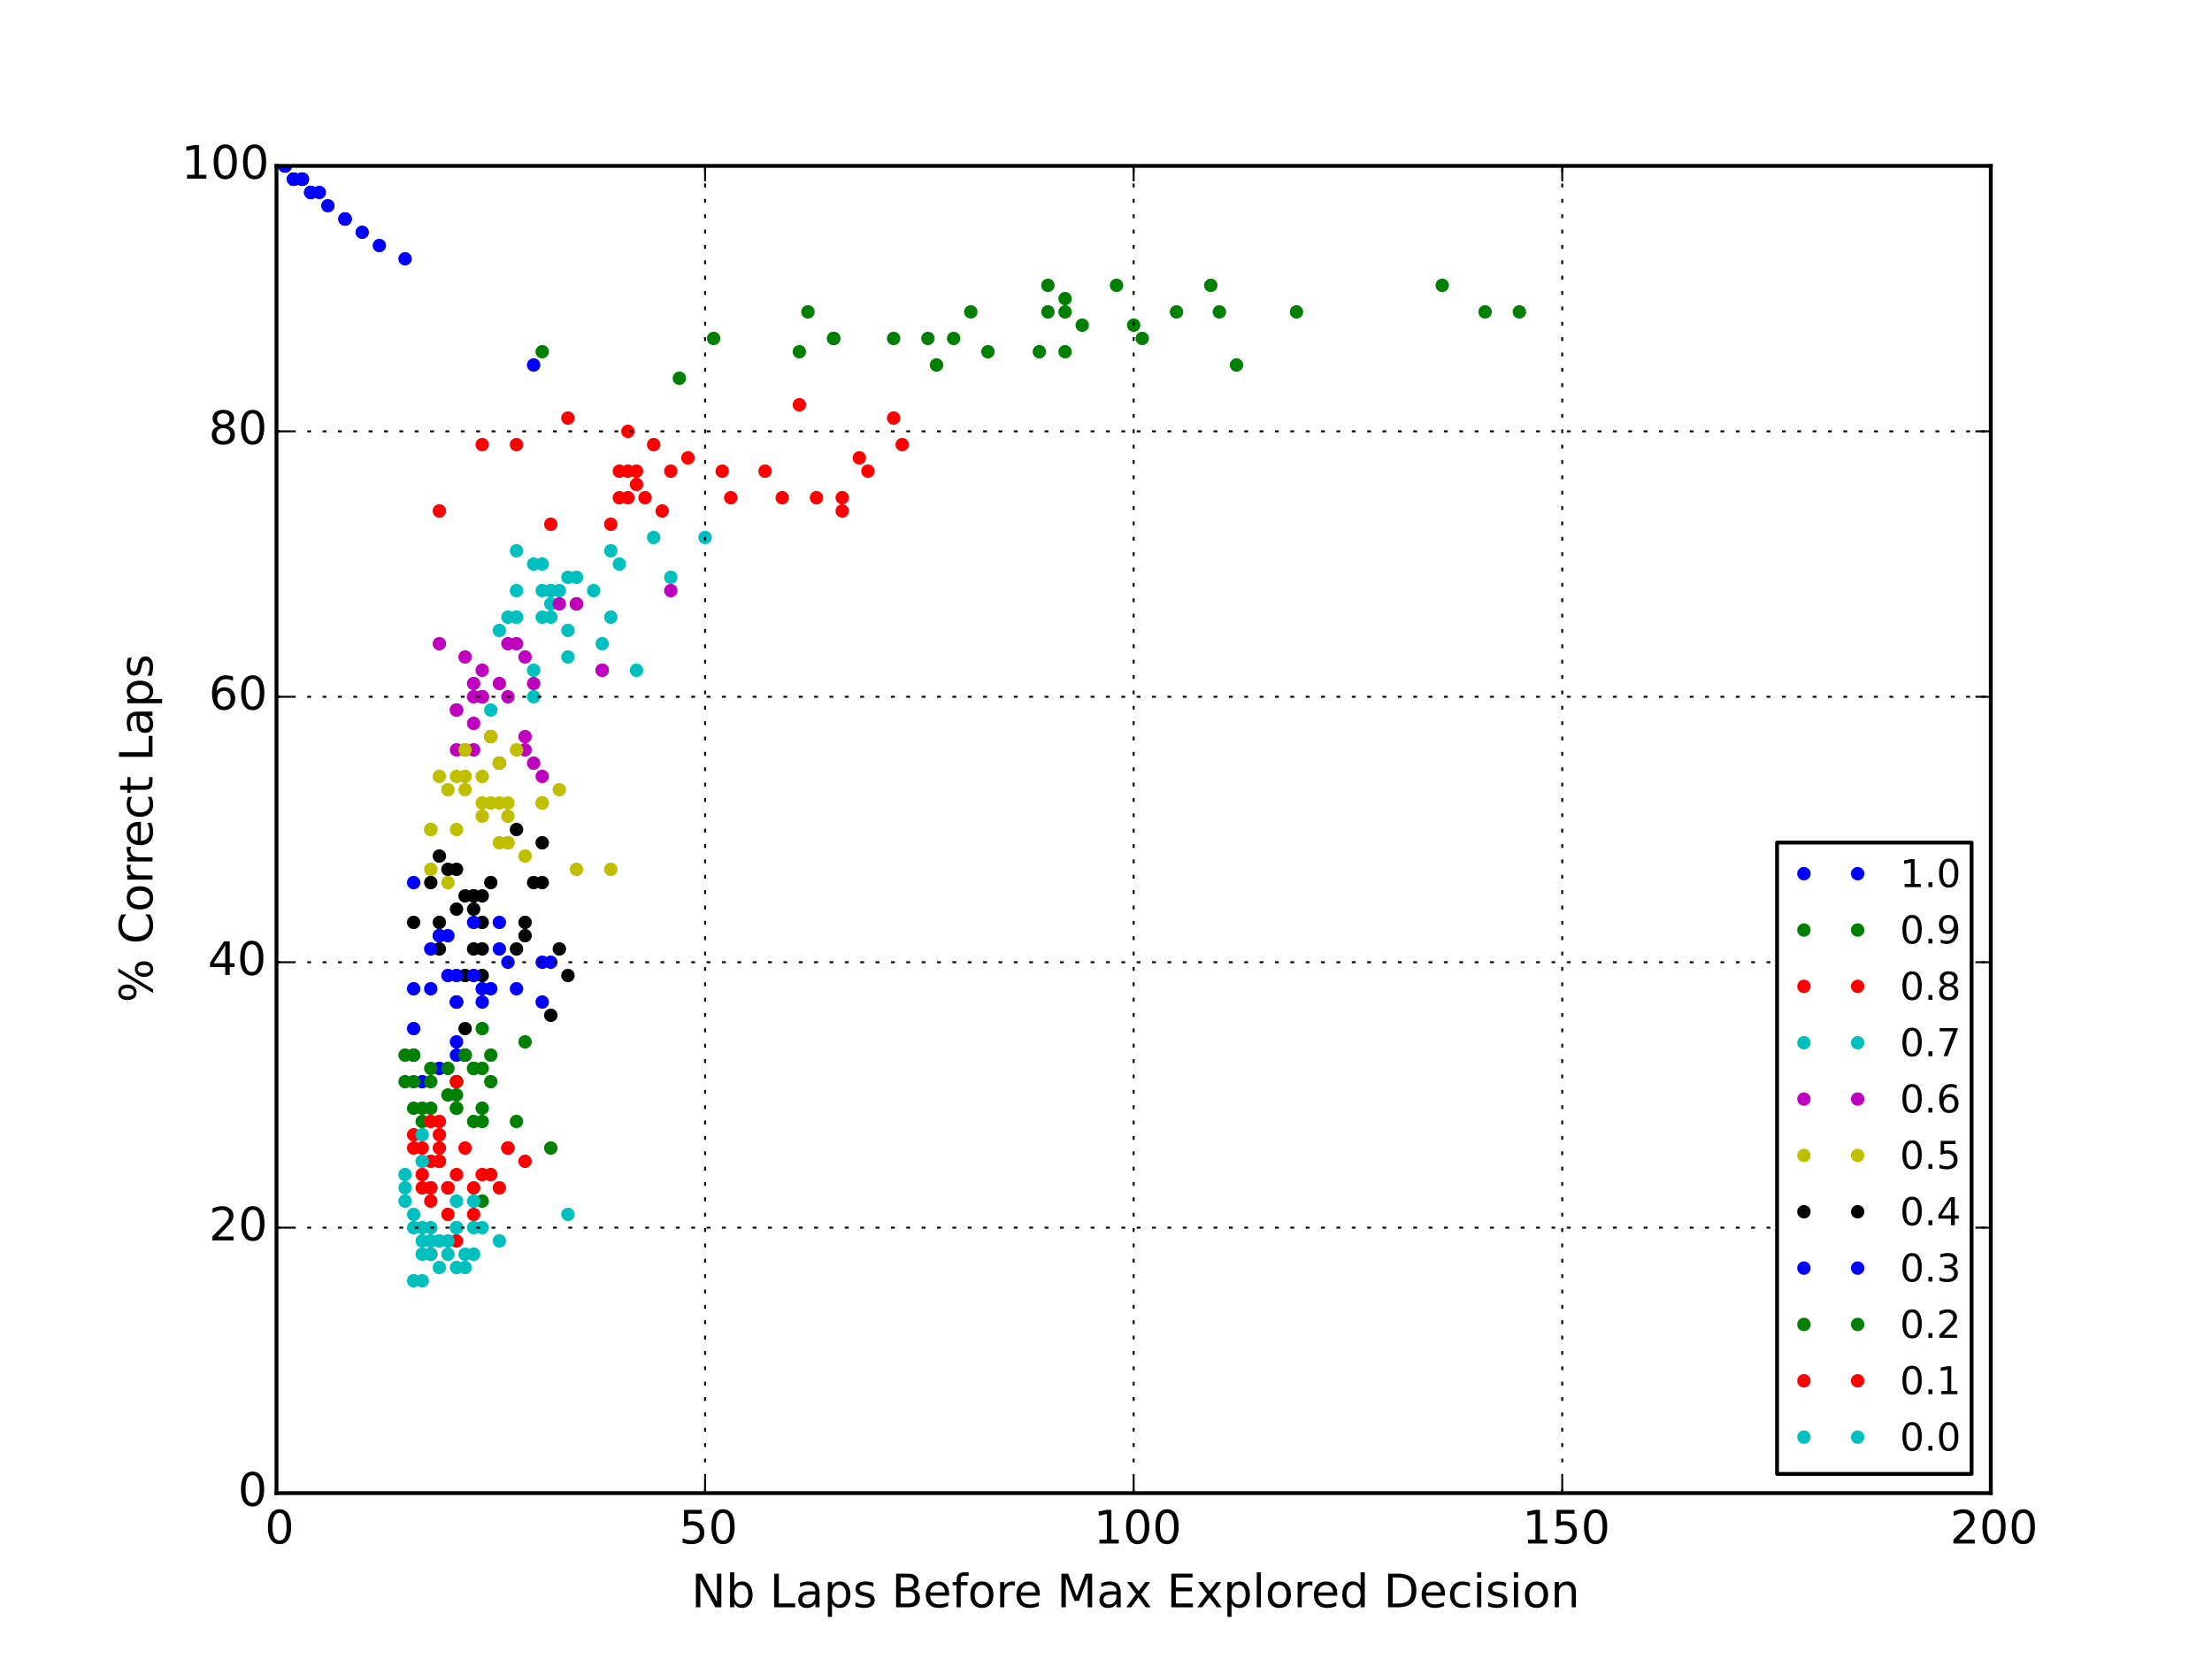 <?xml version="1.0" encoding="utf-8" standalone="no"?>
<!DOCTYPE svg PUBLIC "-//W3C//DTD SVG 1.1//EN"
  "http://www.w3.org/Graphics/SVG/1.1/DTD/svg11.dtd">
<!-- Created with matplotlib (http://matplotlib.org/) -->
<svg height="432pt" version="1.1" viewBox="0 0 576 432" width="576pt" xmlns="http://www.w3.org/2000/svg" xmlns:xlink="http://www.w3.org/1999/xlink">
 <defs>
  <style type="text/css">
*{stroke-linecap:butt;stroke-linejoin:round;}
  </style>
 </defs>
 <g id="figure_1">
  <g id="patch_1">
   <path d="
M0 432
L576 432
L576 0
L0 0
z
" style="fill:#ffffff;"/>
  </g>
  <g id="axes_1">
   <g id="patch_2">
    <path d="
M72 388.8
L518.4 388.8
L518.4 43.2
L72 43.2
z
" style="fill:#ffffff;"/>
   </g>
   <g id="line2d_1">
    <defs>
     <path d="
M0 1.5
C0.398 1.5 0.779 1.342 1.061 1.061
C1.342 0.779 1.5 0.398 1.5 0
C1.5 -0.398 1.342 -0.779 1.061 -1.061
C0.779 -1.342 0.398 -1.5 0 -1.5
C-0.398 -1.5 -0.779 -1.342 -1.061 -1.061
C-1.342 -0.779 -1.5 -0.398 -1.5 0
C-1.5 0.398 -1.342 0.779 -1.061 1.061
C-0.779 1.342 -0.398 1.5 0 1.5
z
" id="m76a7ce5b4a" style="stroke:#0000ff;stroke-width:0.5;"/>
    </defs>
    <g clip-path="url(#p7ff5b81e1d)">
     <use style="fill:#0000ff;stroke:#0000ff;stroke-width:0.5;" x="80.928" xlink:href="#m76a7ce5b4a" y="50.112"/>
     <use style="fill:#0000ff;stroke:#0000ff;stroke-width:0.5;" x="89.856" xlink:href="#m76a7ce5b4a" y="57.024"/>
     <use style="fill:#0000ff;stroke:#0000ff;stroke-width:0.5;" x="76.464" xlink:href="#m76a7ce5b4a" y="46.656"/>
     <use style="fill:#0000ff;stroke:#0000ff;stroke-width:0.5;" x="105.48" xlink:href="#m76a7ce5b4a" y="67.392"/>
     <use style="fill:#0000ff;stroke:#0000ff;stroke-width:0.5;" x="85.392" xlink:href="#m76a7ce5b4a" y="53.568"/>
     <use style="fill:#0000ff;stroke:#0000ff;stroke-width:0.5;" x="83.16" xlink:href="#m76a7ce5b4a" y="50.112"/>
     <use style="fill:#0000ff;stroke:#0000ff;stroke-width:0.5;" x="138.96" xlink:href="#m76a7ce5b4a" y="95.04"/>
     <use style="fill:#0000ff;stroke:#0000ff;stroke-width:0.5;" x="98.784" xlink:href="#m76a7ce5b4a" y="63.936"/>
     <use style="fill:#0000ff;stroke:#0000ff;stroke-width:0.5;" x="89.856" xlink:href="#m76a7ce5b4a" y="57.024"/>
     <use style="fill:#0000ff;stroke:#0000ff;stroke-width:0.5;" x="76.464" xlink:href="#m76a7ce5b4a" y="46.656"/>
     <use style="fill:#0000ff;stroke:#0000ff;stroke-width:0.5;" x="78.696" xlink:href="#m76a7ce5b4a" y="46.656"/>
     <use style="fill:#0000ff;stroke:#0000ff;stroke-width:0.5;" x="76.464" xlink:href="#m76a7ce5b4a" y="46.656"/>
     <use style="fill:#0000ff;stroke:#0000ff;stroke-width:0.5;" x="78.696" xlink:href="#m76a7ce5b4a" y="46.656"/>
     <use style="fill:#0000ff;stroke:#0000ff;stroke-width:0.5;" x="74.232" xlink:href="#m76a7ce5b4a" y="43.2"/>
     <use style="fill:#0000ff;stroke:#0000ff;stroke-width:0.5;" x="74.232" xlink:href="#m76a7ce5b4a" y="43.2"/>
     <use style="fill:#0000ff;stroke:#0000ff;stroke-width:0.5;" x="74.232" xlink:href="#m76a7ce5b4a" y="43.2"/>
     <use style="fill:#0000ff;stroke:#0000ff;stroke-width:0.5;" x="89.856" xlink:href="#m76a7ce5b4a" y="57.024"/>
     <use style="fill:#0000ff;stroke:#0000ff;stroke-width:0.5;" x="78.696" xlink:href="#m76a7ce5b4a" y="46.656"/>
     <use style="fill:#0000ff;stroke:#0000ff;stroke-width:0.5;" x="74.232" xlink:href="#m76a7ce5b4a" y="43.2"/>
     <use style="fill:#0000ff;stroke:#0000ff;stroke-width:0.5;" x="74.232" xlink:href="#m76a7ce5b4a" y="43.2"/>
     <use style="fill:#0000ff;stroke:#0000ff;stroke-width:0.5;" x="76.464" xlink:href="#m76a7ce5b4a" y="46.656"/>
     <use style="fill:#0000ff;stroke:#0000ff;stroke-width:0.5;" x="94.32" xlink:href="#m76a7ce5b4a" y="60.48"/>
     <use style="fill:#0000ff;stroke:#0000ff;stroke-width:0.5;" x="80.928" xlink:href="#m76a7ce5b4a" y="50.112"/>
     <use style="fill:#0000ff;stroke:#0000ff;stroke-width:0.5;" x="76.464" xlink:href="#m76a7ce5b4a" y="46.656"/>
     <use style="fill:#0000ff;stroke:#0000ff;stroke-width:0.5;" x="78.696" xlink:href="#m76a7ce5b4a" y="46.656"/>
     <use style="fill:#0000ff;stroke:#0000ff;stroke-width:0.5;" x="80.928" xlink:href="#m76a7ce5b4a" y="50.112"/>
     <use style="fill:#0000ff;stroke:#0000ff;stroke-width:0.5;" x="78.696" xlink:href="#m76a7ce5b4a" y="46.656"/>
     <use style="fill:#0000ff;stroke:#0000ff;stroke-width:0.5;" x="76.464" xlink:href="#m76a7ce5b4a" y="46.656"/>
     <use style="fill:#0000ff;stroke:#0000ff;stroke-width:0.5;" x="74.232" xlink:href="#m76a7ce5b4a" y="43.2"/>
     <use style="fill:#0000ff;stroke:#0000ff;stroke-width:0.5;" x="78.696" xlink:href="#m76a7ce5b4a" y="46.656"/>
     <use style="fill:#0000ff;stroke:#0000ff;stroke-width:0.5;" x="78.696" xlink:href="#m76a7ce5b4a" y="46.656"/>
    </g>
   </g>
   <g id="line2d_2">
    <defs>
     <path d="
M0 1.5
C0.398 1.5 0.779 1.342 1.061 1.061
C1.342 0.779 1.5 0.398 1.5 0
C1.5 -0.398 1.342 -0.779 1.061 -1.061
C0.779 -1.342 0.398 -1.5 0 -1.5
C-0.398 -1.5 -0.779 -1.342 -1.061 -1.061
C-1.342 -0.779 -1.5 -0.398 -1.5 0
C-1.5 0.398 -1.342 0.779 -1.061 1.061
C-0.779 1.342 -0.398 1.5 0 1.5
z
" id="mb0b177905e" style="stroke:#008000;stroke-width:0.5;"/>
    </defs>
    <g clip-path="url(#p7ff5b81e1d)">
     <use style="fill:#008000;stroke:#008000;stroke-width:0.5;" x="217.08" xlink:href="#mb0b177905e" y="88.128"/>
     <use style="fill:#008000;stroke:#008000;stroke-width:0.5;" x="232.704" xlink:href="#mb0b177905e" y="88.128"/>
     <use style="fill:#008000;stroke:#008000;stroke-width:0.5;" x="395.64" xlink:href="#mb0b177905e" y="81.216"/>
     <use style="fill:#008000;stroke:#008000;stroke-width:0.5;" x="270.648" xlink:href="#mb0b177905e" y="91.584"/>
     <use style="fill:#008000;stroke:#008000;stroke-width:0.5;" x="241.632" xlink:href="#mb0b177905e" y="88.128"/>
     <use style="fill:#008000;stroke:#008000;stroke-width:0.5;" x="272.88" xlink:href="#mb0b177905e" y="81.216"/>
     <use style="fill:#008000;stroke:#008000;stroke-width:0.5;" x="141.192" xlink:href="#mb0b177905e" y="91.584"/>
     <use style="fill:#008000;stroke:#008000;stroke-width:0.5;" x="210.384" xlink:href="#mb0b177905e" y="81.216"/>
     <use style="fill:#008000;stroke:#008000;stroke-width:0.5;" x="321.984" xlink:href="#mb0b177905e" y="95.04"/>
     <use style="fill:#008000;stroke:#008000;stroke-width:0.5;" x="306.36" xlink:href="#mb0b177905e" y="81.216"/>
     <use style="fill:#008000;stroke:#008000;stroke-width:0.5;" x="315.288" xlink:href="#mb0b177905e" y="74.304"/>
     <use style="fill:#008000;stroke:#008000;stroke-width:0.5;" x="217.08" xlink:href="#mb0b177905e" y="88.128"/>
     <use style="fill:#008000;stroke:#008000;stroke-width:0.5;" x="281.808" xlink:href="#mb0b177905e" y="84.672"/>
     <use style="fill:#008000;stroke:#008000;stroke-width:0.5;" x="295.2" xlink:href="#mb0b177905e" y="84.672"/>
     <use style="fill:#008000;stroke:#008000;stroke-width:0.5;" x="257.256" xlink:href="#mb0b177905e" y="91.584"/>
     <use style="fill:#008000;stroke:#008000;stroke-width:0.5;" x="252.792" xlink:href="#mb0b177905e" y="81.216"/>
     <use style="fill:#008000;stroke:#008000;stroke-width:0.5;" x="243.864" xlink:href="#mb0b177905e" y="95.04"/>
     <use style="fill:#008000;stroke:#008000;stroke-width:0.5;" x="277.344" xlink:href="#mb0b177905e" y="81.216"/>
     <use style="fill:#008000;stroke:#008000;stroke-width:0.5;" x="317.52" xlink:href="#mb0b177905e" y="81.216"/>
     <use style="fill:#008000;stroke:#008000;stroke-width:0.5;" x="208.152" xlink:href="#mb0b177905e" y="91.584"/>
     <use style="fill:#008000;stroke:#008000;stroke-width:0.5;" x="337.608" xlink:href="#mb0b177905e" y="81.216"/>
     <use style="fill:#008000;stroke:#008000;stroke-width:0.5;" x="176.904" xlink:href="#mb0b177905e" y="98.496"/>
     <use style="fill:#008000;stroke:#008000;stroke-width:0.5;" x="248.328" xlink:href="#mb0b177905e" y="88.128"/>
     <use style="fill:#008000;stroke:#008000;stroke-width:0.5;" x="386.712" xlink:href="#mb0b177905e" y="81.216"/>
     <use style="fill:#008000;stroke:#008000;stroke-width:0.5;" x="272.88" xlink:href="#mb0b177905e" y="74.304"/>
     <use style="fill:#008000;stroke:#008000;stroke-width:0.5;" x="277.344" xlink:href="#mb0b177905e" y="77.76"/>
     <use style="fill:#008000;stroke:#008000;stroke-width:0.5;" x="277.344" xlink:href="#mb0b177905e" y="91.584"/>
     <use style="fill:#008000;stroke:#008000;stroke-width:0.5;" x="297.432" xlink:href="#mb0b177905e" y="88.128"/>
     <use style="fill:#008000;stroke:#008000;stroke-width:0.5;" x="290.736" xlink:href="#mb0b177905e" y="74.304"/>
     <use style="fill:#008000;stroke:#008000;stroke-width:0.5;" x="375.552" xlink:href="#mb0b177905e" y="74.304"/>
     <use style="fill:#008000;stroke:#008000;stroke-width:0.5;" x="185.832" xlink:href="#mb0b177905e" y="88.128"/>
    </g>
   </g>
   <g id="line2d_3">
    <defs>
     <path d="
M0 1.5
C0.398 1.5 0.779 1.342 1.061 1.061
C1.342 0.779 1.5 0.398 1.5 0
C1.5 -0.398 1.342 -0.779 1.061 -1.061
C0.779 -1.342 0.398 -1.5 0 -1.5
C-0.398 -1.5 -0.779 -1.342 -1.061 -1.061
C-1.342 -0.779 -1.5 -0.398 -1.5 0
C-1.5 0.398 -1.342 0.779 -1.061 1.061
C-0.779 1.342 -0.398 1.5 0 1.5
z
" id="ma07bdd5909" style="stroke:#ff0000;stroke-width:0.5;"/>
    </defs>
    <g clip-path="url(#p7ff5b81e1d)">
     <use style="fill:#ff0000;stroke:#ff0000;stroke-width:0.5;" x="203.688" xlink:href="#ma07bdd5909" y="129.6"/>
     <use style="fill:#ff0000;stroke:#ff0000;stroke-width:0.5;" x="147.888" xlink:href="#ma07bdd5909" y="108.864"/>
     <use style="fill:#ff0000;stroke:#ff0000;stroke-width:0.5;" x="212.616" xlink:href="#ma07bdd5909" y="129.6"/>
     <use style="fill:#ff0000;stroke:#ff0000;stroke-width:0.5;" x="174.672" xlink:href="#ma07bdd5909" y="122.688"/>
     <use style="fill:#ff0000;stroke:#ff0000;stroke-width:0.5;" x="167.976" xlink:href="#ma07bdd5909" y="129.6"/>
     <use style="fill:#ff0000;stroke:#ff0000;stroke-width:0.5;" x="143.424" xlink:href="#ma07bdd5909" y="136.512"/>
     <use style="fill:#ff0000;stroke:#ff0000;stroke-width:0.5;" x="150.12" xlink:href="#ma07bdd5909" y="157.248"/>
     <use style="fill:#ff0000;stroke:#ff0000;stroke-width:0.5;" x="125.568" xlink:href="#ma07bdd5909" y="115.776"/>
     <use style="fill:#ff0000;stroke:#ff0000;stroke-width:0.5;" x="219.312" xlink:href="#ma07bdd5909" y="129.6"/>
     <use style="fill:#ff0000;stroke:#ff0000;stroke-width:0.5;" x="165.744" xlink:href="#ma07bdd5909" y="126.144"/>
     <use style="fill:#ff0000;stroke:#ff0000;stroke-width:0.5;" x="208.152" xlink:href="#ma07bdd5909" y="105.408"/>
     <use style="fill:#ff0000;stroke:#ff0000;stroke-width:0.5;" x="190.296" xlink:href="#ma07bdd5909" y="129.6"/>
     <use style="fill:#ff0000;stroke:#ff0000;stroke-width:0.5;" x="163.512" xlink:href="#ma07bdd5909" y="112.32"/>
     <use style="fill:#ff0000;stroke:#ff0000;stroke-width:0.5;" x="161.28" xlink:href="#ma07bdd5909" y="129.6"/>
     <use style="fill:#ff0000;stroke:#ff0000;stroke-width:0.5;" x="159.048" xlink:href="#ma07bdd5909" y="136.512"/>
     <use style="fill:#ff0000;stroke:#ff0000;stroke-width:0.5;" x="170.208" xlink:href="#ma07bdd5909" y="115.776"/>
     <use style="fill:#ff0000;stroke:#ff0000;stroke-width:0.5;" x="114.408" xlink:href="#ma07bdd5909" y="133.056"/>
     <use style="fill:#ff0000;stroke:#ff0000;stroke-width:0.5;" x="165.744" xlink:href="#ma07bdd5909" y="122.688"/>
     <use style="fill:#ff0000;stroke:#ff0000;stroke-width:0.5;" x="226.008" xlink:href="#ma07bdd5909" y="122.688"/>
     <use style="fill:#ff0000;stroke:#ff0000;stroke-width:0.5;" x="219.312" xlink:href="#ma07bdd5909" y="133.056"/>
     <use style="fill:#ff0000;stroke:#ff0000;stroke-width:0.5;" x="199.224" xlink:href="#ma07bdd5909" y="122.688"/>
     <use style="fill:#ff0000;stroke:#ff0000;stroke-width:0.5;" x="161.28" xlink:href="#ma07bdd5909" y="122.688"/>
     <use style="fill:#ff0000;stroke:#ff0000;stroke-width:0.5;" x="232.704" xlink:href="#ma07bdd5909" y="108.864"/>
     <use style="fill:#ff0000;stroke:#ff0000;stroke-width:0.5;" x="163.512" xlink:href="#ma07bdd5909" y="122.688"/>
     <use style="fill:#ff0000;stroke:#ff0000;stroke-width:0.5;" x="223.776" xlink:href="#ma07bdd5909" y="119.232"/>
     <use style="fill:#ff0000;stroke:#ff0000;stroke-width:0.5;" x="188.064" xlink:href="#ma07bdd5909" y="122.688"/>
     <use style="fill:#ff0000;stroke:#ff0000;stroke-width:0.5;" x="172.44" xlink:href="#ma07bdd5909" y="133.056"/>
     <use style="fill:#ff0000;stroke:#ff0000;stroke-width:0.5;" x="179.136" xlink:href="#ma07bdd5909" y="119.232"/>
     <use style="fill:#ff0000;stroke:#ff0000;stroke-width:0.5;" x="234.936" xlink:href="#ma07bdd5909" y="115.776"/>
     <use style="fill:#ff0000;stroke:#ff0000;stroke-width:0.5;" x="163.512" xlink:href="#ma07bdd5909" y="129.6"/>
     <use style="fill:#ff0000;stroke:#ff0000;stroke-width:0.5;" x="134.496" xlink:href="#ma07bdd5909" y="115.776"/>
    </g>
   </g>
   <g id="line2d_4">
    <defs>
     <path d="
M0 1.5
C0.398 1.5 0.779 1.342 1.061 1.061
C1.342 0.779 1.5 0.398 1.5 0
C1.5 -0.398 1.342 -0.779 1.061 -1.061
C0.779 -1.342 0.398 -1.5 0 -1.5
C-0.398 -1.5 -0.779 -1.342 -1.061 -1.061
C-1.342 -0.779 -1.5 -0.398 -1.5 0
C-1.5 0.398 -1.342 0.779 -1.061 1.061
C-0.779 1.342 -0.398 1.5 0 1.5
z
" id="m977c291b42" style="stroke:#00bfbf;stroke-width:0.5;"/>
    </defs>
    <g clip-path="url(#p7ff5b81e1d)">
     <use style="fill:#00bfbf;stroke:#00bfbf;stroke-width:0.5;" x="130.032" xlink:href="#m977c291b42" y="164.16"/>
     <use style="fill:#00bfbf;stroke:#00bfbf;stroke-width:0.5;" x="145.656" xlink:href="#m977c291b42" y="153.792"/>
     <use style="fill:#00bfbf;stroke:#00bfbf;stroke-width:0.5;" x="141.192" xlink:href="#m977c291b42" y="146.88"/>
     <use style="fill:#00bfbf;stroke:#00bfbf;stroke-width:0.5;" x="165.744" xlink:href="#m977c291b42" y="174.528"/>
     <use style="fill:#00bfbf;stroke:#00bfbf;stroke-width:0.5;" x="134.496" xlink:href="#m977c291b42" y="143.424"/>
     <use style="fill:#00bfbf;stroke:#00bfbf;stroke-width:0.5;" x="138.96" xlink:href="#m977c291b42" y="146.88"/>
     <use style="fill:#00bfbf;stroke:#00bfbf;stroke-width:0.5;" x="156.816" xlink:href="#m977c291b42" y="167.616"/>
     <use style="fill:#00bfbf;stroke:#00bfbf;stroke-width:0.5;" x="134.496" xlink:href="#m977c291b42" y="153.792"/>
     <use style="fill:#00bfbf;stroke:#00bfbf;stroke-width:0.5;" x="174.672" xlink:href="#m977c291b42" y="150.336"/>
     <use style="fill:#00bfbf;stroke:#00bfbf;stroke-width:0.5;" x="138.96" xlink:href="#m977c291b42" y="174.528"/>
     <use style="fill:#00bfbf;stroke:#00bfbf;stroke-width:0.5;" x="159.048" xlink:href="#m977c291b42" y="143.424"/>
     <use style="fill:#00bfbf;stroke:#00bfbf;stroke-width:0.5;" x="183.6" xlink:href="#m977c291b42" y="139.968"/>
     <use style="fill:#00bfbf;stroke:#00bfbf;stroke-width:0.5;" x="170.208" xlink:href="#m977c291b42" y="139.968"/>
     <use style="fill:#00bfbf;stroke:#00bfbf;stroke-width:0.5;" x="147.888" xlink:href="#m977c291b42" y="171.072"/>
     <use style="fill:#00bfbf;stroke:#00bfbf;stroke-width:0.5;" x="134.496" xlink:href="#m977c291b42" y="160.704"/>
     <use style="fill:#00bfbf;stroke:#00bfbf;stroke-width:0.5;" x="154.584" xlink:href="#m977c291b42" y="153.792"/>
     <use style="fill:#00bfbf;stroke:#00bfbf;stroke-width:0.5;" x="141.192" xlink:href="#m977c291b42" y="160.704"/>
     <use style="fill:#00bfbf;stroke:#00bfbf;stroke-width:0.5;" x="141.192" xlink:href="#m977c291b42" y="153.792"/>
     <use style="fill:#00bfbf;stroke:#00bfbf;stroke-width:0.5;" x="127.8" xlink:href="#m977c291b42" y="184.896"/>
     <use style="fill:#00bfbf;stroke:#00bfbf;stroke-width:0.5;" x="134.496" xlink:href="#m977c291b42" y="160.704"/>
     <use style="fill:#00bfbf;stroke:#00bfbf;stroke-width:0.5;" x="150.12" xlink:href="#m977c291b42" y="150.336"/>
     <use style="fill:#00bfbf;stroke:#00bfbf;stroke-width:0.5;" x="132.264" xlink:href="#m977c291b42" y="160.704"/>
     <use style="fill:#00bfbf;stroke:#00bfbf;stroke-width:0.5;" x="143.424" xlink:href="#m977c291b42" y="160.704"/>
     <use style="fill:#00bfbf;stroke:#00bfbf;stroke-width:0.5;" x="159.048" xlink:href="#m977c291b42" y="160.704"/>
     <use style="fill:#00bfbf;stroke:#00bfbf;stroke-width:0.5;" x="143.424" xlink:href="#m977c291b42" y="157.248"/>
     <use style="fill:#00bfbf;stroke:#00bfbf;stroke-width:0.5;" x="147.888" xlink:href="#m977c291b42" y="150.336"/>
     <use style="fill:#00bfbf;stroke:#00bfbf;stroke-width:0.5;" x="161.28" xlink:href="#m977c291b42" y="146.88"/>
     <use style="fill:#00bfbf;stroke:#00bfbf;stroke-width:0.5;" x="143.424" xlink:href="#m977c291b42" y="153.792"/>
     <use style="fill:#00bfbf;stroke:#00bfbf;stroke-width:0.5;" x="143.424" xlink:href="#m977c291b42" y="153.792"/>
     <use style="fill:#00bfbf;stroke:#00bfbf;stroke-width:0.5;" x="138.96" xlink:href="#m977c291b42" y="181.44"/>
     <use style="fill:#00bfbf;stroke:#00bfbf;stroke-width:0.5;" x="147.888" xlink:href="#m977c291b42" y="164.16"/>
    </g>
   </g>
   <g id="line2d_5">
    <defs>
     <path d="
M0 1.5
C0.398 1.5 0.779 1.342 1.061 1.061
C1.342 0.779 1.5 0.398 1.5 0
C1.5 -0.398 1.342 -0.779 1.061 -1.061
C0.779 -1.342 0.398 -1.5 0 -1.5
C-0.398 -1.5 -0.779 -1.342 -1.061 -1.061
C-1.342 -0.779 -1.5 -0.398 -1.5 0
C-1.5 0.398 -1.342 0.779 -1.061 1.061
C-0.779 1.342 -0.398 1.5 0 1.5
z
" id="m56b4842580" style="stroke:#bf00bf;stroke-width:0.5;"/>
    </defs>
    <g clip-path="url(#p7ff5b81e1d)">
     <use style="fill:#bf00bf;stroke:#bf00bf;stroke-width:0.5;" x="123.336" xlink:href="#m56b4842580" y="195.264"/>
     <use style="fill:#bf00bf;stroke:#bf00bf;stroke-width:0.5;" x="134.496" xlink:href="#m56b4842580" y="167.616"/>
     <use style="fill:#bf00bf;stroke:#bf00bf;stroke-width:0.5;" x="121.104" xlink:href="#m56b4842580" y="171.072"/>
     <use style="fill:#bf00bf;stroke:#bf00bf;stroke-width:0.5;" x="136.728" xlink:href="#m56b4842580" y="195.264"/>
     <use style="fill:#bf00bf;stroke:#bf00bf;stroke-width:0.5;" x="136.728" xlink:href="#m56b4842580" y="191.808"/>
     <use style="fill:#bf00bf;stroke:#bf00bf;stroke-width:0.5;" x="114.408" xlink:href="#m56b4842580" y="167.616"/>
     <use style="fill:#bf00bf;stroke:#bf00bf;stroke-width:0.5;" x="130.032" xlink:href="#m56b4842580" y="198.72"/>
     <use style="fill:#bf00bf;stroke:#bf00bf;stroke-width:0.5;" x="125.568" xlink:href="#m56b4842580" y="181.44"/>
     <use style="fill:#bf00bf;stroke:#bf00bf;stroke-width:0.5;" x="132.264" xlink:href="#m56b4842580" y="181.44"/>
     <use style="fill:#bf00bf;stroke:#bf00bf;stroke-width:0.5;" x="156.816" xlink:href="#m56b4842580" y="174.528"/>
     <use style="fill:#bf00bf;stroke:#bf00bf;stroke-width:0.5;" x="123.336" xlink:href="#m56b4842580" y="181.44"/>
     <use style="fill:#bf00bf;stroke:#bf00bf;stroke-width:0.5;" x="125.568" xlink:href="#m56b4842580" y="174.528"/>
     <use style="fill:#bf00bf;stroke:#bf00bf;stroke-width:0.5;" x="145.656" xlink:href="#m56b4842580" y="157.248"/>
     <use style="fill:#bf00bf;stroke:#bf00bf;stroke-width:0.5;" x="121.104" xlink:href="#m56b4842580" y="195.264"/>
     <use style="fill:#bf00bf;stroke:#bf00bf;stroke-width:0.5;" x="130.032" xlink:href="#m56b4842580" y="177.984"/>
     <use style="fill:#bf00bf;stroke:#bf00bf;stroke-width:0.5;" x="125.568" xlink:href="#m56b4842580" y="181.44"/>
     <use style="fill:#bf00bf;stroke:#bf00bf;stroke-width:0.5;" x="141.192" xlink:href="#m56b4842580" y="202.176"/>
     <use style="fill:#bf00bf;stroke:#bf00bf;stroke-width:0.5;" x="150.12" xlink:href="#m56b4842580" y="157.248"/>
     <use style="fill:#bf00bf;stroke:#bf00bf;stroke-width:0.5;" x="118.872" xlink:href="#m56b4842580" y="195.264"/>
     <use style="fill:#bf00bf;stroke:#bf00bf;stroke-width:0.5;" x="132.264" xlink:href="#m56b4842580" y="167.616"/>
     <use style="fill:#bf00bf;stroke:#bf00bf;stroke-width:0.5;" x="127.8" xlink:href="#m56b4842580" y="191.808"/>
     <use style="fill:#bf00bf;stroke:#bf00bf;stroke-width:0.5;" x="123.336" xlink:href="#m56b4842580" y="177.984"/>
     <use style="fill:#bf00bf;stroke:#bf00bf;stroke-width:0.5;" x="118.872" xlink:href="#m56b4842580" y="184.896"/>
     <use style="fill:#bf00bf;stroke:#bf00bf;stroke-width:0.5;" x="123.336" xlink:href="#m56b4842580" y="188.352"/>
     <use style="fill:#bf00bf;stroke:#bf00bf;stroke-width:0.5;" x="136.728" xlink:href="#m56b4842580" y="171.072"/>
     <use style="fill:#bf00bf;stroke:#bf00bf;stroke-width:0.5;" x="138.96" xlink:href="#m56b4842580" y="177.984"/>
     <use style="fill:#bf00bf;stroke:#bf00bf;stroke-width:0.5;" x="174.672" xlink:href="#m56b4842580" y="153.792"/>
     <use style="fill:#bf00bf;stroke:#bf00bf;stroke-width:0.5;" x="125.568" xlink:href="#m56b4842580" y="181.44"/>
     <use style="fill:#bf00bf;stroke:#bf00bf;stroke-width:0.5;" x="156.816" xlink:href="#m56b4842580" y="174.528"/>
     <use style="fill:#bf00bf;stroke:#bf00bf;stroke-width:0.5;" x="118.872" xlink:href="#m56b4842580" y="184.896"/>
     <use style="fill:#bf00bf;stroke:#bf00bf;stroke-width:0.5;" x="138.96" xlink:href="#m56b4842580" y="198.72"/>
    </g>
   </g>
   <g id="line2d_6">
    <defs>
     <path d="
M0 1.5
C0.398 1.5 0.779 1.342 1.061 1.061
C1.342 0.779 1.5 0.398 1.5 0
C1.5 -0.398 1.342 -0.779 1.061 -1.061
C0.779 -1.342 0.398 -1.5 0 -1.5
C-0.398 -1.5 -0.779 -1.342 -1.061 -1.061
C-1.342 -0.779 -1.5 -0.398 -1.5 0
C-1.5 0.398 -1.342 0.779 -1.061 1.061
C-0.779 1.342 -0.398 1.5 0 1.5
z
" id="m9163a0d364" style="stroke:#bfbf00;stroke-width:0.5;"/>
    </defs>
    <g clip-path="url(#p7ff5b81e1d)">
     <use style="fill:#bfbf00;stroke:#bfbf00;stroke-width:0.5;" x="141.192" xlink:href="#m9163a0d364" y="209.088"/>
     <use style="fill:#bfbf00;stroke:#bfbf00;stroke-width:0.5;" x="112.176" xlink:href="#m9163a0d364" y="216.0"/>
     <use style="fill:#bfbf00;stroke:#bfbf00;stroke-width:0.5;" x="145.656" xlink:href="#m9163a0d364" y="205.632"/>
     <use style="fill:#bfbf00;stroke:#bfbf00;stroke-width:0.5;" x="130.032" xlink:href="#m9163a0d364" y="219.456"/>
     <use style="fill:#bfbf00;stroke:#bfbf00;stroke-width:0.5;" x="125.568" xlink:href="#m9163a0d364" y="212.544"/>
     <use style="fill:#bfbf00;stroke:#bfbf00;stroke-width:0.5;" x="121.104" xlink:href="#m9163a0d364" y="195.264"/>
     <use style="fill:#bfbf00;stroke:#bfbf00;stroke-width:0.5;" x="118.872" xlink:href="#m9163a0d364" y="216.0"/>
     <use style="fill:#bfbf00;stroke:#bfbf00;stroke-width:0.5;" x="132.264" xlink:href="#m9163a0d364" y="212.544"/>
     <use style="fill:#bfbf00;stroke:#bfbf00;stroke-width:0.5;" x="130.032" xlink:href="#m9163a0d364" y="198.72"/>
     <use style="fill:#bfbf00;stroke:#bfbf00;stroke-width:0.5;" x="112.176" xlink:href="#m9163a0d364" y="226.368"/>
     <use style="fill:#bfbf00;stroke:#bfbf00;stroke-width:0.5;" x="132.264" xlink:href="#m9163a0d364" y="219.456"/>
     <use style="fill:#bfbf00;stroke:#bfbf00;stroke-width:0.5;" x="125.568" xlink:href="#m9163a0d364" y="209.088"/>
     <use style="fill:#bfbf00;stroke:#bfbf00;stroke-width:0.5;" x="141.192" xlink:href="#m9163a0d364" y="209.088"/>
     <use style="fill:#bfbf00;stroke:#bfbf00;stroke-width:0.5;" x="116.64" xlink:href="#m9163a0d364" y="229.824"/>
     <use style="fill:#bfbf00;stroke:#bfbf00;stroke-width:0.5;" x="132.264" xlink:href="#m9163a0d364" y="219.456"/>
     <use style="fill:#bfbf00;stroke:#bfbf00;stroke-width:0.5;" x="127.8" xlink:href="#m9163a0d364" y="209.088"/>
     <use style="fill:#bfbf00;stroke:#bfbf00;stroke-width:0.5;" x="159.048" xlink:href="#m9163a0d364" y="226.368"/>
     <use style="fill:#bfbf00;stroke:#bfbf00;stroke-width:0.5;" x="125.568" xlink:href="#m9163a0d364" y="202.176"/>
     <use style="fill:#bfbf00;stroke:#bfbf00;stroke-width:0.5;" x="114.408" xlink:href="#m9163a0d364" y="202.176"/>
     <use style="fill:#bfbf00;stroke:#bfbf00;stroke-width:0.5;" x="130.032" xlink:href="#m9163a0d364" y="209.088"/>
     <use style="fill:#bfbf00;stroke:#bfbf00;stroke-width:0.5;" x="150.12" xlink:href="#m9163a0d364" y="226.368"/>
     <use style="fill:#bfbf00;stroke:#bfbf00;stroke-width:0.5;" x="112.176" xlink:href="#m9163a0d364" y="216.0"/>
     <use style="fill:#bfbf00;stroke:#bfbf00;stroke-width:0.5;" x="132.264" xlink:href="#m9163a0d364" y="209.088"/>
     <use style="fill:#bfbf00;stroke:#bfbf00;stroke-width:0.5;" x="116.64" xlink:href="#m9163a0d364" y="205.632"/>
     <use style="fill:#bfbf00;stroke:#bfbf00;stroke-width:0.5;" x="136.728" xlink:href="#m9163a0d364" y="222.912"/>
     <use style="fill:#bfbf00;stroke:#bfbf00;stroke-width:0.5;" x="127.8" xlink:href="#m9163a0d364" y="191.808"/>
     <use style="fill:#bfbf00;stroke:#bfbf00;stroke-width:0.5;" x="134.496" xlink:href="#m9163a0d364" y="195.264"/>
     <use style="fill:#bfbf00;stroke:#bfbf00;stroke-width:0.5;" x="121.104" xlink:href="#m9163a0d364" y="205.632"/>
     <use style="fill:#bfbf00;stroke:#bfbf00;stroke-width:0.5;" x="118.872" xlink:href="#m9163a0d364" y="202.176"/>
     <use style="fill:#bfbf00;stroke:#bfbf00;stroke-width:0.5;" x="121.104" xlink:href="#m9163a0d364" y="202.176"/>
     <use style="fill:#bfbf00;stroke:#bfbf00;stroke-width:0.5;" x="141.192" xlink:href="#m9163a0d364" y="219.456"/>
    </g>
   </g>
   <g id="line2d_7">
    <defs>
     <path d="
M0 1.5
C0.398 1.5 0.779 1.342 1.061 1.061
C1.342 0.779 1.5 0.398 1.5 0
C1.5 -0.398 1.342 -0.779 1.061 -1.061
C0.779 -1.342 0.398 -1.5 0 -1.5
C-0.398 -1.5 -0.779 -1.342 -1.061 -1.061
C-1.342 -0.779 -1.5 -0.398 -1.5 0
C-1.5 0.398 -1.342 0.779 -1.061 1.061
C-0.779 1.342 -0.398 1.5 0 1.5
z
" id="m66763a63fb" style="stroke:#000000;stroke-width:0.5;"/>
    </defs>
    <g clip-path="url(#p7ff5b81e1d)">
     <use style="stroke:#000000;stroke-width:0.5;" x="127.8" xlink:href="#m66763a63fb" y="229.824"/>
     <use style="stroke:#000000;stroke-width:0.5;" x="114.408" xlink:href="#m66763a63fb" y="247.104"/>
     <use style="stroke:#000000;stroke-width:0.5;" x="114.408" xlink:href="#m66763a63fb" y="222.912"/>
     <use style="stroke:#000000;stroke-width:0.5;" x="136.728" xlink:href="#m66763a63fb" y="243.648"/>
     <use style="stroke:#000000;stroke-width:0.5;" x="118.872" xlink:href="#m66763a63fb" y="236.736"/>
     <use style="stroke:#000000;stroke-width:0.5;" x="114.408" xlink:href="#m66763a63fb" y="243.648"/>
     <use style="stroke:#000000;stroke-width:0.5;" x="121.104" xlink:href="#m66763a63fb" y="254.016"/>
     <use style="stroke:#000000;stroke-width:0.5;" x="125.568" xlink:href="#m66763a63fb" y="247.104"/>
     <use style="stroke:#000000;stroke-width:0.5;" x="138.96" xlink:href="#m66763a63fb" y="229.824"/>
     <use style="stroke:#000000;stroke-width:0.5;" x="134.496" xlink:href="#m66763a63fb" y="247.104"/>
     <use style="stroke:#000000;stroke-width:0.5;" x="125.568" xlink:href="#m66763a63fb" y="240.192"/>
     <use style="stroke:#000000;stroke-width:0.5;" x="145.656" xlink:href="#m66763a63fb" y="247.104"/>
     <use style="stroke:#000000;stroke-width:0.5;" x="134.496" xlink:href="#m66763a63fb" y="216.0"/>
     <use style="stroke:#000000;stroke-width:0.5;" x="121.104" xlink:href="#m66763a63fb" y="267.84"/>
     <use style="stroke:#000000;stroke-width:0.5;" x="123.336" xlink:href="#m66763a63fb" y="233.28"/>
     <use style="stroke:#000000;stroke-width:0.5;" x="123.336" xlink:href="#m66763a63fb" y="233.28"/>
     <use style="stroke:#000000;stroke-width:0.5;" x="143.424" xlink:href="#m66763a63fb" y="264.384"/>
     <use style="stroke:#000000;stroke-width:0.5;" x="121.104" xlink:href="#m66763a63fb" y="233.28"/>
     <use style="stroke:#000000;stroke-width:0.5;" x="112.176" xlink:href="#m66763a63fb" y="229.824"/>
     <use style="stroke:#000000;stroke-width:0.5;" x="136.728" xlink:href="#m66763a63fb" y="240.192"/>
     <use style="stroke:#000000;stroke-width:0.5;" x="125.568" xlink:href="#m66763a63fb" y="233.28"/>
     <use style="stroke:#000000;stroke-width:0.5;" x="141.192" xlink:href="#m66763a63fb" y="229.824"/>
     <use style="stroke:#000000;stroke-width:0.5;" x="118.872" xlink:href="#m66763a63fb" y="226.368"/>
     <use style="stroke:#000000;stroke-width:0.5;" x="125.568" xlink:href="#m66763a63fb" y="254.016"/>
     <use style="stroke:#000000;stroke-width:0.5;" x="147.888" xlink:href="#m66763a63fb" y="254.016"/>
     <use style="stroke:#000000;stroke-width:0.5;" x="141.192" xlink:href="#m66763a63fb" y="219.456"/>
     <use style="stroke:#000000;stroke-width:0.5;" x="123.336" xlink:href="#m66763a63fb" y="247.104"/>
     <use style="stroke:#000000;stroke-width:0.5;" x="116.64" xlink:href="#m66763a63fb" y="226.368"/>
     <use style="stroke:#000000;stroke-width:0.5;" x="114.408" xlink:href="#m66763a63fb" y="240.192"/>
     <use style="stroke:#000000;stroke-width:0.5;" x="107.712" xlink:href="#m66763a63fb" y="240.192"/>
     <use style="stroke:#000000;stroke-width:0.5;" x="123.336" xlink:href="#m66763a63fb" y="236.736"/>
    </g>
   </g>
   <g id="line2d_8">
    <g clip-path="url(#p7ff5b81e1d)">
     <use style="fill:#0000ff;stroke:#0000ff;stroke-width:0.5;" x="118.872" xlink:href="#m76a7ce5b4a" y="254.016"/>
     <use style="fill:#0000ff;stroke:#0000ff;stroke-width:0.5;" x="112.176" xlink:href="#m76a7ce5b4a" y="257.472"/>
     <use style="fill:#0000ff;stroke:#0000ff;stroke-width:0.5;" x="116.64" xlink:href="#m76a7ce5b4a" y="243.648"/>
     <use style="fill:#0000ff;stroke:#0000ff;stroke-width:0.5;" x="109.944" xlink:href="#m76a7ce5b4a" y="281.664"/>
     <use style="fill:#0000ff;stroke:#0000ff;stroke-width:0.5;" x="107.712" xlink:href="#m76a7ce5b4a" y="257.472"/>
     <use style="fill:#0000ff;stroke:#0000ff;stroke-width:0.5;" x="127.8" xlink:href="#m76a7ce5b4a" y="257.472"/>
     <use style="fill:#0000ff;stroke:#0000ff;stroke-width:0.5;" x="121.104" xlink:href="#m76a7ce5b4a" y="274.752"/>
     <use style="fill:#0000ff;stroke:#0000ff;stroke-width:0.5;" x="107.712" xlink:href="#m76a7ce5b4a" y="267.84"/>
     <use style="fill:#0000ff;stroke:#0000ff;stroke-width:0.5;" x="134.496" xlink:href="#m76a7ce5b4a" y="257.472"/>
     <use style="fill:#0000ff;stroke:#0000ff;stroke-width:0.5;" x="118.872" xlink:href="#m76a7ce5b4a" y="260.928"/>
     <use style="fill:#0000ff;stroke:#0000ff;stroke-width:0.5;" x="130.032" xlink:href="#m76a7ce5b4a" y="240.192"/>
     <use style="fill:#0000ff;stroke:#0000ff;stroke-width:0.5;" x="118.872" xlink:href="#m76a7ce5b4a" y="260.928"/>
     <use style="fill:#0000ff;stroke:#0000ff;stroke-width:0.5;" x="123.336" xlink:href="#m76a7ce5b4a" y="240.192"/>
     <use style="fill:#0000ff;stroke:#0000ff;stroke-width:0.5;" x="114.408" xlink:href="#m76a7ce5b4a" y="278.208"/>
     <use style="fill:#0000ff;stroke:#0000ff;stroke-width:0.5;" x="132.264" xlink:href="#m76a7ce5b4a" y="250.56"/>
     <use style="fill:#0000ff;stroke:#0000ff;stroke-width:0.5;" x="130.032" xlink:href="#m76a7ce5b4a" y="247.104"/>
     <use style="fill:#0000ff;stroke:#0000ff;stroke-width:0.5;" x="121.104" xlink:href="#m76a7ce5b4a" y="274.752"/>
     <use style="fill:#0000ff;stroke:#0000ff;stroke-width:0.5;" x="114.408" xlink:href="#m76a7ce5b4a" y="243.648"/>
     <use style="fill:#0000ff;stroke:#0000ff;stroke-width:0.5;" x="125.568" xlink:href="#m76a7ce5b4a" y="260.928"/>
     <use style="fill:#0000ff;stroke:#0000ff;stroke-width:0.5;" x="118.872" xlink:href="#m76a7ce5b4a" y="274.752"/>
     <use style="fill:#0000ff;stroke:#0000ff;stroke-width:0.5;" x="143.424" xlink:href="#m76a7ce5b4a" y="250.56"/>
     <use style="fill:#0000ff;stroke:#0000ff;stroke-width:0.5;" x="141.192" xlink:href="#m76a7ce5b4a" y="250.56"/>
     <use style="fill:#0000ff;stroke:#0000ff;stroke-width:0.5;" x="112.176" xlink:href="#m76a7ce5b4a" y="247.104"/>
     <use style="fill:#0000ff;stroke:#0000ff;stroke-width:0.5;" x="141.192" xlink:href="#m76a7ce5b4a" y="260.928"/>
     <use style="fill:#0000ff;stroke:#0000ff;stroke-width:0.5;" x="123.336" xlink:href="#m76a7ce5b4a" y="254.016"/>
     <use style="fill:#0000ff;stroke:#0000ff;stroke-width:0.5;" x="118.872" xlink:href="#m76a7ce5b4a" y="260.928"/>
     <use style="fill:#0000ff;stroke:#0000ff;stroke-width:0.5;" x="125.568" xlink:href="#m76a7ce5b4a" y="257.472"/>
     <use style="fill:#0000ff;stroke:#0000ff;stroke-width:0.5;" x="107.712" xlink:href="#m76a7ce5b4a" y="229.824"/>
     <use style="fill:#0000ff;stroke:#0000ff;stroke-width:0.5;" x="107.712" xlink:href="#m76a7ce5b4a" y="274.752"/>
     <use style="fill:#0000ff;stroke:#0000ff;stroke-width:0.5;" x="116.64" xlink:href="#m76a7ce5b4a" y="254.016"/>
     <use style="fill:#0000ff;stroke:#0000ff;stroke-width:0.5;" x="118.872" xlink:href="#m76a7ce5b4a" y="271.296"/>
    </g>
   </g>
   <g id="line2d_9">
    <g clip-path="url(#p7ff5b81e1d)">
     <use style="fill:#008000;stroke:#008000;stroke-width:0.5;" x="112.176" xlink:href="#mb0b177905e" y="278.208"/>
     <use style="fill:#008000;stroke:#008000;stroke-width:0.5;" x="127.8" xlink:href="#mb0b177905e" y="281.664"/>
     <use style="fill:#008000;stroke:#008000;stroke-width:0.5;" x="116.64" xlink:href="#mb0b177905e" y="285.12"/>
     <use style="fill:#008000;stroke:#008000;stroke-width:0.5;" x="109.944" xlink:href="#mb0b177905e" y="292.032"/>
     <use style="fill:#008000;stroke:#008000;stroke-width:0.5;" x="107.712" xlink:href="#mb0b177905e" y="274.752"/>
     <use style="fill:#008000;stroke:#008000;stroke-width:0.5;" x="123.336" xlink:href="#mb0b177905e" y="278.208"/>
     <use style="fill:#008000;stroke:#008000;stroke-width:0.5;" x="118.872" xlink:href="#mb0b177905e" y="288.576"/>
     <use style="fill:#008000;stroke:#008000;stroke-width:0.5;" x="107.712" xlink:href="#mb0b177905e" y="288.576"/>
     <use style="fill:#008000;stroke:#008000;stroke-width:0.5;" x="112.176" xlink:href="#mb0b177905e" y="281.664"/>
     <use style="fill:#008000;stroke:#008000;stroke-width:0.5;" x="118.872" xlink:href="#mb0b177905e" y="281.664"/>
     <use style="fill:#008000;stroke:#008000;stroke-width:0.5;" x="109.944" xlink:href="#mb0b177905e" y="288.576"/>
     <use style="fill:#008000;stroke:#008000;stroke-width:0.5;" x="118.872" xlink:href="#mb0b177905e" y="285.12"/>
     <use style="fill:#008000;stroke:#008000;stroke-width:0.5;" x="121.104" xlink:href="#mb0b177905e" y="274.752"/>
     <use style="fill:#008000;stroke:#008000;stroke-width:0.5;" x="118.872" xlink:href="#mb0b177905e" y="288.576"/>
     <use style="fill:#008000;stroke:#008000;stroke-width:0.5;" x="116.64" xlink:href="#mb0b177905e" y="278.208"/>
     <use style="fill:#008000;stroke:#008000;stroke-width:0.5;" x="125.568" xlink:href="#mb0b177905e" y="278.208"/>
     <use style="fill:#008000;stroke:#008000;stroke-width:0.5;" x="125.568" xlink:href="#mb0b177905e" y="288.576"/>
     <use style="fill:#008000;stroke:#008000;stroke-width:0.5;" x="112.176" xlink:href="#mb0b177905e" y="288.576"/>
     <use style="fill:#008000;stroke:#008000;stroke-width:0.5;" x="127.8" xlink:href="#mb0b177905e" y="274.752"/>
     <use style="fill:#008000;stroke:#008000;stroke-width:0.5;" x="125.568" xlink:href="#mb0b177905e" y="312.768"/>
     <use style="fill:#008000;stroke:#008000;stroke-width:0.5;" x="136.728" xlink:href="#mb0b177905e" y="271.296"/>
     <use style="fill:#008000;stroke:#008000;stroke-width:0.5;" x="118.872" xlink:href="#mb0b177905e" y="281.664"/>
     <use style="fill:#008000;stroke:#008000;stroke-width:0.5;" x="125.568" xlink:href="#mb0b177905e" y="267.84"/>
     <use style="fill:#008000;stroke:#008000;stroke-width:0.5;" x="105.48" xlink:href="#mb0b177905e" y="281.664"/>
     <use style="fill:#008000;stroke:#008000;stroke-width:0.5;" x="134.496" xlink:href="#mb0b177905e" y="292.032"/>
     <use style="fill:#008000;stroke:#008000;stroke-width:0.5;" x="143.424" xlink:href="#mb0b177905e" y="298.944"/>
     <use style="fill:#008000;stroke:#008000;stroke-width:0.5;" x="107.712" xlink:href="#mb0b177905e" y="281.664"/>
     <use style="fill:#008000;stroke:#008000;stroke-width:0.5;" x="105.48" xlink:href="#mb0b177905e" y="274.752"/>
     <use style="fill:#008000;stroke:#008000;stroke-width:0.5;" x="123.336" xlink:href="#mb0b177905e" y="278.208"/>
     <use style="fill:#008000;stroke:#008000;stroke-width:0.5;" x="125.568" xlink:href="#mb0b177905e" y="292.032"/>
     <use style="fill:#008000;stroke:#008000;stroke-width:0.5;" x="123.336" xlink:href="#mb0b177905e" y="292.032"/>
    </g>
   </g>
   <g id="line2d_10">
    <g clip-path="url(#p7ff5b81e1d)">
     <use style="fill:#ff0000;stroke:#ff0000;stroke-width:0.5;" x="109.944" xlink:href="#ma07bdd5909" y="298.944"/>
     <use style="fill:#ff0000;stroke:#ff0000;stroke-width:0.5;" x="127.8" xlink:href="#ma07bdd5909" y="305.856"/>
     <use style="fill:#ff0000;stroke:#ff0000;stroke-width:0.5;" x="112.176" xlink:href="#ma07bdd5909" y="292.032"/>
     <use style="fill:#ff0000;stroke:#ff0000;stroke-width:0.5;" x="114.408" xlink:href="#ma07bdd5909" y="302.4"/>
     <use style="fill:#ff0000;stroke:#ff0000;stroke-width:0.5;" x="112.176" xlink:href="#ma07bdd5909" y="312.768"/>
     <use style="fill:#ff0000;stroke:#ff0000;stroke-width:0.5;" x="112.176" xlink:href="#ma07bdd5909" y="309.312"/>
     <use style="fill:#ff0000;stroke:#ff0000;stroke-width:0.5;" x="109.944" xlink:href="#ma07bdd5909" y="305.856"/>
     <use style="fill:#ff0000;stroke:#ff0000;stroke-width:0.5;" x="125.568" xlink:href="#ma07bdd5909" y="305.856"/>
     <use style="fill:#ff0000;stroke:#ff0000;stroke-width:0.5;" x="112.176" xlink:href="#ma07bdd5909" y="326.592"/>
     <use style="fill:#ff0000;stroke:#ff0000;stroke-width:0.5;" x="118.872" xlink:href="#ma07bdd5909" y="323.136"/>
     <use style="fill:#ff0000;stroke:#ff0000;stroke-width:0.5;" x="132.264" xlink:href="#ma07bdd5909" y="298.944"/>
     <use style="fill:#ff0000;stroke:#ff0000;stroke-width:0.5;" x="123.336" xlink:href="#ma07bdd5909" y="309.312"/>
     <use style="fill:#ff0000;stroke:#ff0000;stroke-width:0.5;" x="116.64" xlink:href="#ma07bdd5909" y="309.312"/>
     <use style="fill:#ff0000;stroke:#ff0000;stroke-width:0.5;" x="116.64" xlink:href="#ma07bdd5909" y="309.312"/>
     <use style="fill:#ff0000;stroke:#ff0000;stroke-width:0.5;" x="114.408" xlink:href="#ma07bdd5909" y="298.944"/>
     <use style="fill:#ff0000;stroke:#ff0000;stroke-width:0.5;" x="118.872" xlink:href="#ma07bdd5909" y="281.664"/>
     <use style="fill:#ff0000;stroke:#ff0000;stroke-width:0.5;" x="114.408" xlink:href="#ma07bdd5909" y="302.4"/>
     <use style="fill:#ff0000;stroke:#ff0000;stroke-width:0.5;" x="112.176" xlink:href="#ma07bdd5909" y="302.4"/>
     <use style="fill:#ff0000;stroke:#ff0000;stroke-width:0.5;" x="136.728" xlink:href="#ma07bdd5909" y="302.4"/>
     <use style="fill:#ff0000;stroke:#ff0000;stroke-width:0.5;" x="114.408" xlink:href="#ma07bdd5909" y="295.488"/>
     <use style="fill:#ff0000;stroke:#ff0000;stroke-width:0.5;" x="130.032" xlink:href="#ma07bdd5909" y="309.312"/>
     <use style="fill:#ff0000;stroke:#ff0000;stroke-width:0.5;" x="121.104" xlink:href="#ma07bdd5909" y="298.944"/>
     <use style="fill:#ff0000;stroke:#ff0000;stroke-width:0.5;" x="114.408" xlink:href="#ma07bdd5909" y="292.032"/>
     <use style="fill:#ff0000;stroke:#ff0000;stroke-width:0.5;" x="112.176" xlink:href="#ma07bdd5909" y="309.312"/>
     <use style="fill:#ff0000;stroke:#ff0000;stroke-width:0.5;" x="123.336" xlink:href="#ma07bdd5909" y="316.224"/>
     <use style="fill:#ff0000;stroke:#ff0000;stroke-width:0.5;" x="132.264" xlink:href="#ma07bdd5909" y="298.944"/>
     <use style="fill:#ff0000;stroke:#ff0000;stroke-width:0.5;" x="107.712" xlink:href="#ma07bdd5909" y="295.488"/>
     <use style="fill:#ff0000;stroke:#ff0000;stroke-width:0.5;" x="107.712" xlink:href="#ma07bdd5909" y="298.944"/>
     <use style="fill:#ff0000;stroke:#ff0000;stroke-width:0.5;" x="118.872" xlink:href="#ma07bdd5909" y="305.856"/>
     <use style="fill:#ff0000;stroke:#ff0000;stroke-width:0.5;" x="109.944" xlink:href="#ma07bdd5909" y="309.312"/>
     <use style="fill:#ff0000;stroke:#ff0000;stroke-width:0.5;" x="116.64" xlink:href="#ma07bdd5909" y="316.224"/>
    </g>
   </g>
   <g id="line2d_11">
    <g clip-path="url(#p7ff5b81e1d)">
     <use style="fill:#00bfbf;stroke:#00bfbf;stroke-width:0.5;" x="118.872" xlink:href="#m977c291b42" y="319.68"/>
     <use style="fill:#00bfbf;stroke:#00bfbf;stroke-width:0.5;" x="123.336" xlink:href="#m977c291b42" y="326.592"/>
     <use style="fill:#00bfbf;stroke:#00bfbf;stroke-width:0.5;" x="112.176" xlink:href="#m977c291b42" y="326.592"/>
     <use style="fill:#00bfbf;stroke:#00bfbf;stroke-width:0.5;" x="114.408" xlink:href="#m977c291b42" y="323.136"/>
     <use style="fill:#00bfbf;stroke:#00bfbf;stroke-width:0.5;" x="118.872" xlink:href="#m977c291b42" y="319.68"/>
     <use style="fill:#00bfbf;stroke:#00bfbf;stroke-width:0.5;" x="121.104" xlink:href="#m977c291b42" y="330.048"/>
     <use style="fill:#00bfbf;stroke:#00bfbf;stroke-width:0.5;" x="107.712" xlink:href="#m977c291b42" y="333.504"/>
     <use style="fill:#00bfbf;stroke:#00bfbf;stroke-width:0.5;" x="107.712" xlink:href="#m977c291b42" y="316.224"/>
     <use style="fill:#00bfbf;stroke:#00bfbf;stroke-width:0.5;" x="109.944" xlink:href="#m977c291b42" y="333.504"/>
     <use style="fill:#00bfbf;stroke:#00bfbf;stroke-width:0.5;" x="116.64" xlink:href="#m977c291b42" y="326.592"/>
     <use style="fill:#00bfbf;stroke:#00bfbf;stroke-width:0.5;" x="123.336" xlink:href="#m977c291b42" y="319.68"/>
     <use style="fill:#00bfbf;stroke:#00bfbf;stroke-width:0.5;" x="112.176" xlink:href="#m977c291b42" y="319.68"/>
     <use style="fill:#00bfbf;stroke:#00bfbf;stroke-width:0.5;" x="109.944" xlink:href="#m977c291b42" y="302.4"/>
     <use style="fill:#00bfbf;stroke:#00bfbf;stroke-width:0.5;" x="109.944" xlink:href="#m977c291b42" y="319.68"/>
     <use style="fill:#00bfbf;stroke:#00bfbf;stroke-width:0.5;" x="107.712" xlink:href="#m977c291b42" y="319.68"/>
     <use style="fill:#00bfbf;stroke:#00bfbf;stroke-width:0.5;" x="109.944" xlink:href="#m977c291b42" y="326.592"/>
     <use style="fill:#00bfbf;stroke:#00bfbf;stroke-width:0.5;" x="109.944" xlink:href="#m977c291b42" y="323.136"/>
     <use style="fill:#00bfbf;stroke:#00bfbf;stroke-width:0.5;" x="105.48" xlink:href="#m977c291b42" y="312.768"/>
     <use style="fill:#00bfbf;stroke:#00bfbf;stroke-width:0.5;" x="123.336" xlink:href="#m977c291b42" y="312.768"/>
     <use style="fill:#00bfbf;stroke:#00bfbf;stroke-width:0.5;" x="118.872" xlink:href="#m977c291b42" y="312.768"/>
     <use style="fill:#00bfbf;stroke:#00bfbf;stroke-width:0.5;" x="118.872" xlink:href="#m977c291b42" y="330.048"/>
     <use style="fill:#00bfbf;stroke:#00bfbf;stroke-width:0.5;" x="112.176" xlink:href="#m977c291b42" y="323.136"/>
     <use style="fill:#00bfbf;stroke:#00bfbf;stroke-width:0.5;" x="114.408" xlink:href="#m977c291b42" y="330.048"/>
     <use style="fill:#00bfbf;stroke:#00bfbf;stroke-width:0.5;" x="109.944" xlink:href="#m977c291b42" y="295.488"/>
     <use style="fill:#00bfbf;stroke:#00bfbf;stroke-width:0.5;" x="116.64" xlink:href="#m977c291b42" y="323.136"/>
     <use style="fill:#00bfbf;stroke:#00bfbf;stroke-width:0.5;" x="125.568" xlink:href="#m977c291b42" y="319.68"/>
     <use style="fill:#00bfbf;stroke:#00bfbf;stroke-width:0.5;" x="130.032" xlink:href="#m977c291b42" y="323.136"/>
     <use style="fill:#00bfbf;stroke:#00bfbf;stroke-width:0.5;" x="105.48" xlink:href="#m977c291b42" y="309.312"/>
     <use style="fill:#00bfbf;stroke:#00bfbf;stroke-width:0.5;" x="147.888" xlink:href="#m977c291b42" y="316.224"/>
     <use style="fill:#00bfbf;stroke:#00bfbf;stroke-width:0.5;" x="105.48" xlink:href="#m977c291b42" y="305.856"/>
     <use style="fill:#00bfbf;stroke:#00bfbf;stroke-width:0.5;" x="121.104" xlink:href="#m977c291b42" y="326.592"/>
    </g>
   </g>
   <g id="patch_3">
    <path d="
M72 43.2
L518.4 43.2" style="fill:none;stroke:#000000;stroke-linecap:square;stroke-linejoin:miter;"/>
   </g>
   <g id="patch_4">
    <path d="
M518.4 388.8
L518.4 43.2" style="fill:none;stroke:#000000;stroke-linecap:square;stroke-linejoin:miter;"/>
   </g>
   <g id="patch_5">
    <path d="
M72 388.8
L518.4 388.8" style="fill:none;stroke:#000000;stroke-linecap:square;stroke-linejoin:miter;"/>
   </g>
   <g id="patch_6">
    <path d="
M72 388.8
L72 43.2" style="fill:none;stroke:#000000;stroke-linecap:square;stroke-linejoin:miter;"/>
   </g>
   <g id="matplotlib.axis_1">
    <g id="xtick_1">
     <g id="line2d_12">
      <path clip-path="url(#p7ff5b81e1d)" d="
M72 388.8
L72 43.2" style="fill:none;stroke:#000000;stroke-dasharray:1,3;stroke-dashoffset:0.0;stroke-width:0.5;"/>
     </g>
     <g id="line2d_13">
      <defs>
       <path d="
M0 0
L0 -4" id="m93b0483c22" style="stroke:#000000;stroke-width:0.5;"/>
      </defs>
      <g>
       <use style="stroke:#000000;stroke-width:0.5;" x="72.0" xlink:href="#m93b0483c22" y="388.8"/>
      </g>
     </g>
     <g id="line2d_14">
      <defs>
       <path d="
M0 0
L0 4" id="m741efc42ff" style="stroke:#000000;stroke-width:0.5;"/>
      </defs>
      <g>
       <use style="stroke:#000000;stroke-width:0.5;" x="72.0" xlink:href="#m741efc42ff" y="43.2"/>
      </g>
     </g>
     <g id="text_1">
      <!-- 0 -->
      <defs>
       <path d="
M31.781 66.406
Q24.172 66.406 20.328 58.906
Q16.5 51.422 16.5 36.375
Q16.5 21.391 20.328 13.891
Q24.172 6.391 31.781 6.391
Q39.453 6.391 43.281 13.891
Q47.125 21.391 47.125 36.375
Q47.125 51.422 43.281 58.906
Q39.453 66.406 31.781 66.406
M31.781 74.219
Q44.047 74.219 50.516 64.516
Q56.984 54.828 56.984 36.375
Q56.984 17.969 50.516 8.266
Q44.047 -1.422 31.781 -1.422
Q19.531 -1.422 13.062 8.266
Q6.594 17.969 6.594 36.375
Q6.594 54.828 13.062 64.516
Q19.531 74.219 31.781 74.219" id="DejaVuSans-30"/>
      </defs>
      <g transform="translate(68.977 401.918)scale(0.12 -0.12)">
       <use xlink:href="#DejaVuSans-30"/>
      </g>
     </g>
    </g>
    <g id="xtick_2">
     <g id="line2d_15">
      <path clip-path="url(#p7ff5b81e1d)" d="
M183.6 388.8
L183.6 43.2" style="fill:none;stroke:#000000;stroke-dasharray:1,3;stroke-dashoffset:0.0;stroke-width:0.5;"/>
     </g>
     <g id="line2d_16">
      <g>
       <use style="stroke:#000000;stroke-width:0.5;" x="183.6" xlink:href="#m93b0483c22" y="388.8"/>
      </g>
     </g>
     <g id="line2d_17">
      <g>
       <use style="stroke:#000000;stroke-width:0.5;" x="183.6" xlink:href="#m741efc42ff" y="43.2"/>
      </g>
     </g>
     <g id="text_2">
      <!-- 50 -->
      <defs>
       <path d="
M10.797 72.906
L49.516 72.906
L49.516 64.594
L19.828 64.594
L19.828 46.734
Q21.969 47.469 24.109 47.828
Q26.266 48.188 28.422 48.188
Q40.625 48.188 47.75 41.5
Q54.891 34.812 54.891 23.391
Q54.891 11.625 47.562 5.094
Q40.234 -1.422 26.906 -1.422
Q22.312 -1.422 17.547 -0.641
Q12.797 0.141 7.719 1.703
L7.719 11.625
Q12.109 9.234 16.797 8.062
Q21.484 6.891 26.703 6.891
Q35.156 6.891 40.078 11.328
Q45.016 15.766 45.016 23.391
Q45.016 31 40.078 35.438
Q35.156 39.891 26.703 39.891
Q22.75 39.891 18.812 39.016
Q14.891 38.141 10.797 36.281
z
" id="DejaVuSans-35"/>
      </defs>
      <g transform="translate(176.827 401.918)scale(0.12 -0.12)">
       <use xlink:href="#DejaVuSans-35"/>
       <use x="63.623" xlink:href="#DejaVuSans-30"/>
      </g>
     </g>
    </g>
    <g id="xtick_3">
     <g id="line2d_18">
      <path clip-path="url(#p7ff5b81e1d)" d="
M295.2 388.8
L295.2 43.2" style="fill:none;stroke:#000000;stroke-dasharray:1,3;stroke-dashoffset:0.0;stroke-width:0.5;"/>
     </g>
     <g id="line2d_19">
      <g>
       <use style="stroke:#000000;stroke-width:0.5;" x="295.2" xlink:href="#m93b0483c22" y="388.8"/>
      </g>
     </g>
     <g id="line2d_20">
      <g>
       <use style="stroke:#000000;stroke-width:0.5;" x="295.2" xlink:href="#m741efc42ff" y="43.2"/>
      </g>
     </g>
     <g id="text_3">
      <!-- 100 -->
      <defs>
       <path d="
M12.406 8.297
L28.516 8.297
L28.516 63.922
L10.984 60.406
L10.984 69.391
L28.422 72.906
L38.281 72.906
L38.281 8.297
L54.391 8.297
L54.391 0
L12.406 0
z
" id="DejaVuSans-31"/>
      </defs>
      <g transform="translate(284.805 401.918)scale(0.12 -0.12)">
       <use xlink:href="#DejaVuSans-31"/>
       <use x="63.623" xlink:href="#DejaVuSans-30"/>
       <use x="127.246" xlink:href="#DejaVuSans-30"/>
      </g>
     </g>
    </g>
    <g id="xtick_4">
     <g id="line2d_21">
      <path clip-path="url(#p7ff5b81e1d)" d="
M406.8 388.8
L406.8 43.2" style="fill:none;stroke:#000000;stroke-dasharray:1,3;stroke-dashoffset:0.0;stroke-width:0.5;"/>
     </g>
     <g id="line2d_22">
      <g>
       <use style="stroke:#000000;stroke-width:0.5;" x="406.8" xlink:href="#m93b0483c22" y="388.8"/>
      </g>
     </g>
     <g id="line2d_23">
      <g>
       <use style="stroke:#000000;stroke-width:0.5;" x="406.8" xlink:href="#m741efc42ff" y="43.2"/>
      </g>
     </g>
     <g id="text_4">
      <!-- 150 -->
      <g transform="translate(396.405 401.918)scale(0.12 -0.12)">
       <use xlink:href="#DejaVuSans-31"/>
       <use x="63.623" xlink:href="#DejaVuSans-35"/>
       <use x="127.246" xlink:href="#DejaVuSans-30"/>
      </g>
     </g>
    </g>
    <g id="xtick_5">
     <g id="line2d_24">
      <path clip-path="url(#p7ff5b81e1d)" d="
M518.4 388.8
L518.4 43.2" style="fill:none;stroke:#000000;stroke-dasharray:1,3;stroke-dashoffset:0.0;stroke-width:0.5;"/>
     </g>
     <g id="line2d_25">
      <g>
       <use style="stroke:#000000;stroke-width:0.5;" x="518.4" xlink:href="#m93b0483c22" y="388.8"/>
      </g>
     </g>
     <g id="line2d_26">
      <g>
       <use style="stroke:#000000;stroke-width:0.5;" x="518.4" xlink:href="#m741efc42ff" y="43.2"/>
      </g>
     </g>
     <g id="text_5">
      <!-- 200 -->
      <defs>
       <path d="
M19.188 8.297
L53.609 8.297
L53.609 0
L7.328 0
L7.328 8.297
Q12.938 14.109 22.625 23.891
Q32.328 33.688 34.812 36.531
Q39.547 41.844 41.422 45.531
Q43.312 49.219 43.312 52.781
Q43.312 58.594 39.234 62.25
Q35.156 65.922 28.609 65.922
Q23.969 65.922 18.812 64.312
Q13.672 62.703 7.812 59.422
L7.812 69.391
Q13.766 71.781 18.938 73
Q24.125 74.219 28.422 74.219
Q39.75 74.219 46.484 68.547
Q53.219 62.891 53.219 53.422
Q53.219 48.922 51.531 44.891
Q49.859 40.875 45.406 35.406
Q44.188 33.984 37.641 27.219
Q31.109 20.453 19.188 8.297" id="DejaVuSans-32"/>
      </defs>
      <g transform="translate(507.786 401.918)scale(0.12 -0.12)">
       <use xlink:href="#DejaVuSans-32"/>
       <use x="63.623" xlink:href="#DejaVuSans-30"/>
       <use x="127.246" xlink:href="#DejaVuSans-30"/>
      </g>
     </g>
    </g>
    <g id="text_6">
     <!-- Nb Laps Before Max Explored Decision -->
     <defs>
      <path d="
M9.812 72.906
L24.516 72.906
L43.109 23.297
L61.812 72.906
L76.516 72.906
L76.516 0
L66.891 0
L66.891 64.016
L48.094 14.016
L38.188 14.016
L19.391 64.016
L19.391 0
L9.812 0
z
" id="DejaVuSans-4d"/>
      <path d="
M9.812 72.906
L23.094 72.906
L55.422 11.922
L55.422 72.906
L64.984 72.906
L64.984 0
L51.703 0
L19.391 60.984
L19.391 0
L9.812 0
z
" id="DejaVuSans-4e"/>
      <path d="
M54.891 33.016
L54.891 0
L45.906 0
L45.906 32.719
Q45.906 40.484 42.875 44.328
Q39.844 48.188 33.797 48.188
Q26.516 48.188 22.312 43.547
Q18.109 38.922 18.109 30.906
L18.109 0
L9.078 0
L9.078 54.688
L18.109 54.688
L18.109 46.188
Q21.344 51.125 25.703 53.562
Q30.078 56 35.797 56
Q45.219 56 50.047 50.172
Q54.891 44.344 54.891 33.016" id="DejaVuSans-6e"/>
      <path d="
M9.812 72.906
L19.672 72.906
L19.672 8.297
L55.172 8.297
L55.172 0
L9.812 0
z
" id="DejaVuSans-4c"/>
      <path d="
M30.609 48.391
Q23.391 48.391 19.188 42.75
Q14.984 37.109 14.984 27.297
Q14.984 17.484 19.156 11.844
Q23.344 6.203 30.609 6.203
Q37.797 6.203 41.984 11.859
Q46.188 17.531 46.188 27.297
Q46.188 37.016 41.984 42.703
Q37.797 48.391 30.609 48.391
M30.609 56
Q42.328 56 49.016 48.375
Q55.719 40.766 55.719 27.297
Q55.719 13.875 49.016 6.219
Q42.328 -1.422 30.609 -1.422
Q18.844 -1.422 12.172 6.219
Q5.516 13.875 5.516 27.297
Q5.516 40.766 12.172 48.375
Q18.844 56 30.609 56" id="DejaVuSans-6f"/>
      <path d="
M41.109 46.297
Q39.594 47.172 37.812 47.578
Q36.031 48 33.891 48
Q26.266 48 22.188 43.047
Q18.109 38.094 18.109 28.812
L18.109 0
L9.078 0
L9.078 54.688
L18.109 54.688
L18.109 46.188
Q20.953 51.172 25.484 53.578
Q30.031 56 36.531 56
Q37.453 56 38.578 55.875
Q39.703 55.766 41.062 55.516
z
" id="DejaVuSans-72"/>
      <path d="
M9.422 75.984
L18.406 75.984
L18.406 0
L9.422 0
z
" id="DejaVuSans-6c"/>
      <path d="
M48.781 52.594
L48.781 44.188
Q44.969 46.297 41.141 47.344
Q37.312 48.391 33.406 48.391
Q24.656 48.391 19.812 42.844
Q14.984 37.312 14.984 27.297
Q14.984 17.281 19.812 11.734
Q24.656 6.203 33.406 6.203
Q37.312 6.203 41.141 7.25
Q44.969 8.297 48.781 10.406
L48.781 2.094
Q45.016 0.344 40.984 -0.531
Q36.969 -1.422 32.422 -1.422
Q20.062 -1.422 12.781 6.344
Q5.516 14.109 5.516 27.297
Q5.516 40.672 12.859 48.328
Q20.219 56 33.016 56
Q37.156 56 41.109 55.141
Q45.062 54.297 48.781 52.594" id="DejaVuSans-63"/>
      <path d="
M19.672 64.797
L19.672 8.109
L31.594 8.109
Q46.688 8.109 53.688 14.938
Q60.688 21.781 60.688 36.531
Q60.688 51.172 53.688 57.984
Q46.688 64.797 31.594 64.797
z

M9.812 72.906
L30.078 72.906
Q51.266 72.906 61.172 64.094
Q71.094 55.281 71.094 36.531
Q71.094 17.672 61.125 8.828
Q51.172 0 30.078 0
L9.812 0
z
" id="DejaVuSans-44"/>
      <path d="
M9.812 72.906
L55.906 72.906
L55.906 64.594
L19.672 64.594
L19.672 43.016
L54.391 43.016
L54.391 34.719
L19.672 34.719
L19.672 8.297
L56.781 8.297
L56.781 0
L9.812 0
z
" id="DejaVuSans-45"/>
      <path id="DejaVuSans-20"/>
      <path d="
M54.891 54.688
L35.109 28.078
L55.906 0
L45.312 0
L29.391 21.484
L13.484 0
L2.875 0
L24.125 28.609
L4.688 54.688
L15.281 54.688
L29.781 35.203
L44.281 54.688
z
" id="DejaVuSans-78"/>
      <path d="
M19.672 34.812
L19.672 8.109
L35.5 8.109
Q43.453 8.109 47.281 11.406
Q51.125 14.703 51.125 21.484
Q51.125 28.328 47.281 31.562
Q43.453 34.812 35.5 34.812
z

M19.672 64.797
L19.672 42.828
L34.281 42.828
Q41.5 42.828 45.031 45.531
Q48.578 48.25 48.578 53.812
Q48.578 59.328 45.031 62.062
Q41.5 64.797 34.281 64.797
z

M9.812 72.906
L35.016 72.906
Q46.297 72.906 52.391 68.219
Q58.5 63.531 58.5 54.891
Q58.5 48.188 55.375 44.234
Q52.25 40.281 46.188 39.312
Q53.469 37.75 57.5 32.781
Q61.531 27.828 61.531 20.406
Q61.531 10.641 54.891 5.312
Q48.25 0 35.984 0
L9.812 0
z
" id="DejaVuSans-42"/>
      <path d="
M9.422 54.688
L18.406 54.688
L18.406 0
L9.422 0
z

M9.422 75.984
L18.406 75.984
L18.406 64.594
L9.422 64.594
z
" id="DejaVuSans-69"/>
      <path d="
M37.109 75.984
L37.109 68.5
L28.516 68.5
Q23.688 68.5 21.797 66.547
Q19.922 64.594 19.922 59.516
L19.922 54.688
L34.719 54.688
L34.719 47.703
L19.922 47.703
L19.922 0
L10.891 0
L10.891 47.703
L2.297 47.703
L2.297 54.688
L10.891 54.688
L10.891 58.5
Q10.891 67.625 15.141 71.797
Q19.391 75.984 28.609 75.984
z
" id="DejaVuSans-66"/>
      <path d="
M45.406 46.391
L45.406 75.984
L54.391 75.984
L54.391 0
L45.406 0
L45.406 8.203
Q42.578 3.328 38.25 0.953
Q33.938 -1.422 27.875 -1.422
Q17.969 -1.422 11.734 6.484
Q5.516 14.406 5.516 27.297
Q5.516 40.188 11.734 48.094
Q17.969 56 27.875 56
Q33.938 56 38.25 53.625
Q42.578 51.266 45.406 46.391
M14.797 27.297
Q14.797 17.391 18.875 11.75
Q22.953 6.109 30.078 6.109
Q37.203 6.109 41.297 11.75
Q45.406 17.391 45.406 27.297
Q45.406 37.203 41.297 42.844
Q37.203 48.484 30.078 48.484
Q22.953 48.484 18.875 42.844
Q14.797 37.203 14.797 27.297" id="DejaVuSans-64"/>
      <path d="
M56.203 29.594
L56.203 25.203
L14.891 25.203
Q15.484 15.922 20.484 11.062
Q25.484 6.203 34.422 6.203
Q39.594 6.203 44.453 7.469
Q49.312 8.734 54.109 11.281
L54.109 2.781
Q49.266 0.734 44.188 -0.344
Q39.109 -1.422 33.891 -1.422
Q20.797 -1.422 13.156 6.188
Q5.516 13.812 5.516 26.812
Q5.516 40.234 12.766 48.109
Q20.016 56 32.328 56
Q43.359 56 49.781 48.891
Q56.203 41.797 56.203 29.594
M47.219 32.234
Q47.125 39.594 43.094 43.984
Q39.062 48.391 32.422 48.391
Q24.906 48.391 20.391 44.141
Q15.875 39.891 15.188 32.172
z
" id="DejaVuSans-65"/>
      <path d="
M48.688 27.297
Q48.688 37.203 44.609 42.844
Q40.531 48.484 33.406 48.484
Q26.266 48.484 22.188 42.844
Q18.109 37.203 18.109 27.297
Q18.109 17.391 22.188 11.75
Q26.266 6.109 33.406 6.109
Q40.531 6.109 44.609 11.75
Q48.688 17.391 48.688 27.297
M18.109 46.391
Q20.953 51.266 25.266 53.625
Q29.594 56 35.594 56
Q45.562 56 51.781 48.094
Q58.016 40.188 58.016 27.297
Q58.016 14.406 51.781 6.484
Q45.562 -1.422 35.594 -1.422
Q29.594 -1.422 25.266 0.953
Q20.953 3.328 18.109 8.203
L18.109 0
L9.078 0
L9.078 75.984
L18.109 75.984
z
" id="DejaVuSans-62"/>
      <path d="
M18.109 8.203
L18.109 -20.797
L9.078 -20.797
L9.078 54.688
L18.109 54.688
L18.109 46.391
Q20.953 51.266 25.266 53.625
Q29.594 56 35.594 56
Q45.562 56 51.781 48.094
Q58.016 40.188 58.016 27.297
Q58.016 14.406 51.781 6.484
Q45.562 -1.422 35.594 -1.422
Q29.594 -1.422 25.266 0.953
Q20.953 3.328 18.109 8.203
M48.688 27.297
Q48.688 37.203 44.609 42.844
Q40.531 48.484 33.406 48.484
Q26.266 48.484 22.188 42.844
Q18.109 37.203 18.109 27.297
Q18.109 17.391 22.188 11.75
Q26.266 6.109 33.406 6.109
Q40.531 6.109 44.609 11.75
Q48.688 17.391 48.688 27.297" id="DejaVuSans-70"/>
      <path d="
M44.281 53.078
L44.281 44.578
Q40.484 46.531 36.375 47.5
Q32.281 48.484 27.875 48.484
Q21.188 48.484 17.844 46.438
Q14.5 44.391 14.5 40.281
Q14.5 37.156 16.891 35.375
Q19.281 33.594 26.516 31.984
L29.594 31.297
Q39.156 29.25 43.188 25.516
Q47.219 21.781 47.219 15.094
Q47.219 7.469 41.188 3.016
Q35.156 -1.422 24.609 -1.422
Q20.219 -1.422 15.453 -0.562
Q10.688 0.297 5.422 2
L5.422 11.281
Q10.406 8.688 15.234 7.391
Q20.062 6.109 24.812 6.109
Q31.156 6.109 34.562 8.281
Q37.984 10.453 37.984 14.406
Q37.984 18.062 35.516 20.016
Q33.062 21.969 24.703 23.781
L21.578 24.516
Q13.234 26.266 9.516 29.906
Q5.812 33.547 5.812 39.891
Q5.812 47.609 11.281 51.797
Q16.75 56 26.812 56
Q31.781 56 36.172 55.266
Q40.578 54.547 44.281 53.078" id="DejaVuSans-73"/>
      <path d="
M34.281 27.484
Q23.391 27.484 19.188 25
Q14.984 22.516 14.984 16.5
Q14.984 11.719 18.141 8.906
Q21.297 6.109 26.703 6.109
Q34.188 6.109 38.703 11.406
Q43.219 16.703 43.219 25.484
L43.219 27.484
z

M52.203 31.203
L52.203 0
L43.219 0
L43.219 8.297
Q40.141 3.328 35.547 0.953
Q30.953 -1.422 24.312 -1.422
Q15.922 -1.422 10.953 3.297
Q6 8.016 6 15.922
Q6 25.141 12.172 29.828
Q18.359 34.516 30.609 34.516
L43.219 34.516
L43.219 35.406
Q43.219 41.609 39.141 45
Q35.062 48.391 27.688 48.391
Q23 48.391 18.547 47.266
Q14.109 46.141 10.016 43.891
L10.016 52.203
Q14.938 54.109 19.578 55.047
Q24.219 56 28.609 56
Q40.484 56 46.344 49.844
Q52.203 43.703 52.203 31.203" id="DejaVuSans-61"/>
     </defs>
     <g transform="translate(180.036 418.532)scale(0.12 -0.12)">
      <use xlink:href="#DejaVuSans-4e"/>
      <use x="74.805" xlink:href="#DejaVuSans-62"/>
      <use x="138.281" xlink:href="#DejaVuSans-20"/>
      <use x="170.068" xlink:href="#DejaVuSans-4c"/>
      <use x="225.781" xlink:href="#DejaVuSans-61"/>
      <use x="287.061" xlink:href="#DejaVuSans-70"/>
      <use x="350.537" xlink:href="#DejaVuSans-73"/>
      <use x="402.637" xlink:href="#DejaVuSans-20"/>
      <use x="434.424" xlink:href="#DejaVuSans-42"/>
      <use x="503.027" xlink:href="#DejaVuSans-65"/>
      <use x="564.551" xlink:href="#DejaVuSans-66"/>
      <use x="599.756" xlink:href="#DejaVuSans-6f"/>
      <use x="660.938" xlink:href="#DejaVuSans-72"/>
      <use x="699.801" xlink:href="#DejaVuSans-65"/>
      <use x="761.324" xlink:href="#DejaVuSans-20"/>
      <use x="793.111" xlink:href="#DejaVuSans-4d"/>
      <use x="879.391" xlink:href="#DejaVuSans-61"/>
      <use x="940.67" xlink:href="#DejaVuSans-78"/>
      <use x="999.85" xlink:href="#DejaVuSans-20"/>
      <use x="1031.637" xlink:href="#DejaVuSans-45"/>
      <use x="1094.82" xlink:href="#DejaVuSans-78"/>
      <use x="1154.0" xlink:href="#DejaVuSans-70"/>
      <use x="1217.477" xlink:href="#DejaVuSans-6c"/>
      <use x="1245.26" xlink:href="#DejaVuSans-6f"/>
      <use x="1306.441" xlink:href="#DejaVuSans-72"/>
      <use x="1345.305" xlink:href="#DejaVuSans-65"/>
      <use x="1406.828" xlink:href="#DejaVuSans-64"/>
      <use x="1470.305" xlink:href="#DejaVuSans-20"/>
      <use x="1502.092" xlink:href="#DejaVuSans-44"/>
      <use x="1579.094" xlink:href="#DejaVuSans-65"/>
      <use x="1640.617" xlink:href="#DejaVuSans-63"/>
      <use x="1695.598" xlink:href="#DejaVuSans-69"/>
      <use x="1723.381" xlink:href="#DejaVuSans-73"/>
      <use x="1775.48" xlink:href="#DejaVuSans-69"/>
      <use x="1803.264" xlink:href="#DejaVuSans-6f"/>
      <use x="1864.445" xlink:href="#DejaVuSans-6e"/>
     </g>
    </g>
   </g>
   <g id="matplotlib.axis_2">
    <g id="ytick_1">
     <g id="line2d_27">
      <path clip-path="url(#p7ff5b81e1d)" d="
M72 388.8
L518.4 388.8" style="fill:none;stroke:#000000;stroke-dasharray:1,3;stroke-dashoffset:0.0;stroke-width:0.5;"/>
     </g>
     <g id="line2d_28">
      <defs>
       <path d="
M0 0
L4 0" id="m728421d6d4" style="stroke:#000000;stroke-width:0.5;"/>
      </defs>
      <g>
       <use style="stroke:#000000;stroke-width:0.5;" x="72.0" xlink:href="#m728421d6d4" y="388.8"/>
      </g>
     </g>
     <g id="line2d_29">
      <defs>
       <path d="
M0 0
L-4 0" id="mcb0005524f" style="stroke:#000000;stroke-width:0.5;"/>
      </defs>
      <g>
       <use style="stroke:#000000;stroke-width:0.5;" x="518.4" xlink:href="#mcb0005524f" y="388.8"/>
      </g>
     </g>
     <g id="text_7">
      <!-- 0 -->
      <g transform="translate(61.953 392.111)scale(0.12 -0.12)">
       <use xlink:href="#DejaVuSans-30"/>
      </g>
     </g>
    </g>
    <g id="ytick_2">
     <g id="line2d_30">
      <path clip-path="url(#p7ff5b81e1d)" d="
M72 319.68
L518.4 319.68" style="fill:none;stroke:#000000;stroke-dasharray:1,3;stroke-dashoffset:0.0;stroke-width:0.5;"/>
     </g>
     <g id="line2d_31">
      <g>
       <use style="stroke:#000000;stroke-width:0.5;" x="72.0" xlink:href="#m728421d6d4" y="319.68"/>
      </g>
     </g>
     <g id="line2d_32">
      <g>
       <use style="stroke:#000000;stroke-width:0.5;" x="518.4" xlink:href="#mcb0005524f" y="319.68"/>
      </g>
     </g>
     <g id="text_8">
      <!-- 20 -->
      <g transform="translate(54.406 322.991)scale(0.12 -0.12)">
       <use xlink:href="#DejaVuSans-32"/>
       <use x="63.623" xlink:href="#DejaVuSans-30"/>
      </g>
     </g>
    </g>
    <g id="ytick_3">
     <g id="line2d_33">
      <path clip-path="url(#p7ff5b81e1d)" d="
M72 250.56
L518.4 250.56" style="fill:none;stroke:#000000;stroke-dasharray:1,3;stroke-dashoffset:0.0;stroke-width:0.5;"/>
     </g>
     <g id="line2d_34">
      <g>
       <use style="stroke:#000000;stroke-width:0.5;" x="72.0" xlink:href="#m728421d6d4" y="250.56"/>
      </g>
     </g>
     <g id="line2d_35">
      <g>
       <use style="stroke:#000000;stroke-width:0.5;" x="518.4" xlink:href="#mcb0005524f" y="250.56"/>
      </g>
     </g>
     <g id="text_9">
      <!-- 40 -->
      <defs>
       <path d="
M37.797 64.312
L12.891 25.391
L37.797 25.391
z

M35.203 72.906
L47.609 72.906
L47.609 25.391
L58.016 25.391
L58.016 17.188
L47.609 17.188
L47.609 0
L37.797 0
L37.797 17.188
L4.891 17.188
L4.891 26.703
z
" id="DejaVuSans-34"/>
      </defs>
      <g transform="translate(54.114 253.871)scale(0.12 -0.12)">
       <use xlink:href="#DejaVuSans-34"/>
       <use x="63.623" xlink:href="#DejaVuSans-30"/>
      </g>
     </g>
    </g>
    <g id="ytick_4">
     <g id="line2d_36">
      <path clip-path="url(#p7ff5b81e1d)" d="
M72 181.44
L518.4 181.44" style="fill:none;stroke:#000000;stroke-dasharray:1,3;stroke-dashoffset:0.0;stroke-width:0.5;"/>
     </g>
     <g id="line2d_37">
      <g>
       <use style="stroke:#000000;stroke-width:0.5;" x="72.0" xlink:href="#m728421d6d4" y="181.44"/>
      </g>
     </g>
     <g id="line2d_38">
      <g>
       <use style="stroke:#000000;stroke-width:0.5;" x="518.4" xlink:href="#mcb0005524f" y="181.44"/>
      </g>
     </g>
     <g id="text_10">
      <!-- 60 -->
      <defs>
       <path d="
M33.016 40.375
Q26.375 40.375 22.484 35.828
Q18.609 31.297 18.609 23.391
Q18.609 15.531 22.484 10.953
Q26.375 6.391 33.016 6.391
Q39.656 6.391 43.531 10.953
Q47.406 15.531 47.406 23.391
Q47.406 31.297 43.531 35.828
Q39.656 40.375 33.016 40.375
M52.594 71.297
L52.594 62.312
Q48.875 64.062 45.094 64.984
Q41.312 65.922 37.594 65.922
Q27.828 65.922 22.672 59.328
Q17.531 52.734 16.797 39.406
Q19.672 43.656 24.016 45.922
Q28.375 48.188 33.594 48.188
Q44.578 48.188 50.953 41.516
Q57.328 34.859 57.328 23.391
Q57.328 12.156 50.688 5.359
Q44.047 -1.422 33.016 -1.422
Q20.359 -1.422 13.672 8.266
Q6.984 17.969 6.984 36.375
Q6.984 53.656 15.188 63.938
Q23.391 74.219 37.203 74.219
Q40.922 74.219 44.703 73.484
Q48.484 72.75 52.594 71.297" id="DejaVuSans-36"/>
      </defs>
      <g transform="translate(54.365 184.751)scale(0.12 -0.12)">
       <use xlink:href="#DejaVuSans-36"/>
       <use x="63.623" xlink:href="#DejaVuSans-30"/>
      </g>
     </g>
    </g>
    <g id="ytick_5">
     <g id="line2d_39">
      <path clip-path="url(#p7ff5b81e1d)" d="
M72 112.32
L518.4 112.32" style="fill:none;stroke:#000000;stroke-dasharray:1,3;stroke-dashoffset:0.0;stroke-width:0.5;"/>
     </g>
     <g id="line2d_40">
      <g>
       <use style="stroke:#000000;stroke-width:0.5;" x="72.0" xlink:href="#m728421d6d4" y="112.32"/>
      </g>
     </g>
     <g id="line2d_41">
      <g>
       <use style="stroke:#000000;stroke-width:0.5;" x="518.4" xlink:href="#mcb0005524f" y="112.32"/>
      </g>
     </g>
     <g id="text_11">
      <!-- 80 -->
      <defs>
       <path d="
M31.781 34.625
Q24.75 34.625 20.719 30.859
Q16.703 27.094 16.703 20.516
Q16.703 13.922 20.719 10.156
Q24.75 6.391 31.781 6.391
Q38.812 6.391 42.859 10.172
Q46.922 13.969 46.922 20.516
Q46.922 27.094 42.891 30.859
Q38.875 34.625 31.781 34.625
M21.922 38.812
Q15.578 40.375 12.031 44.719
Q8.5 49.078 8.5 55.328
Q8.5 64.062 14.719 69.141
Q20.953 74.219 31.781 74.219
Q42.672 74.219 48.875 69.141
Q55.078 64.062 55.078 55.328
Q55.078 49.078 51.531 44.719
Q48 40.375 41.703 38.812
Q48.828 37.156 52.797 32.312
Q56.781 27.484 56.781 20.516
Q56.781 9.906 50.312 4.234
Q43.844 -1.422 31.781 -1.422
Q19.734 -1.422 13.25 4.234
Q6.781 9.906 6.781 20.516
Q6.781 27.484 10.781 32.312
Q14.797 37.156 21.922 38.812
M18.312 54.391
Q18.312 48.734 21.844 45.562
Q25.391 42.391 31.781 42.391
Q38.141 42.391 41.719 45.562
Q45.312 48.734 45.312 54.391
Q45.312 60.062 41.719 63.234
Q38.141 66.406 31.781 66.406
Q25.391 66.406 21.844 63.234
Q18.312 60.062 18.312 54.391" id="DejaVuSans-38"/>
      </defs>
      <g transform="translate(54.341 115.631)scale(0.12 -0.12)">
       <use xlink:href="#DejaVuSans-38"/>
       <use x="63.623" xlink:href="#DejaVuSans-30"/>
      </g>
     </g>
    </g>
    <g id="ytick_6">
     <g id="line2d_42">
      <path clip-path="url(#p7ff5b81e1d)" d="
M72 43.2
L518.4 43.2" style="fill:none;stroke:#000000;stroke-dasharray:1,3;stroke-dashoffset:0.0;stroke-width:0.5;"/>
     </g>
     <g id="line2d_43">
      <g>
       <use style="stroke:#000000;stroke-width:0.5;" x="72.0" xlink:href="#m728421d6d4" y="43.2"/>
      </g>
     </g>
     <g id="line2d_44">
      <g>
       <use style="stroke:#000000;stroke-width:0.5;" x="518.4" xlink:href="#mcb0005524f" y="43.2"/>
      </g>
     </g>
     <g id="text_12">
      <!-- 100 -->
      <g transform="translate(47.21 46.511)scale(0.12 -0.12)">
       <use xlink:href="#DejaVuSans-31"/>
       <use x="63.623" xlink:href="#DejaVuSans-30"/>
       <use x="127.246" xlink:href="#DejaVuSans-30"/>
      </g>
     </g>
    </g>
    <g id="text_13">
     <!-- % Correct Laps -->
     <defs>
      <path d="
M18.312 70.219
L18.312 54.688
L36.812 54.688
L36.812 47.703
L18.312 47.703
L18.312 18.016
Q18.312 11.328 20.141 9.422
Q21.969 7.516 27.594 7.516
L36.812 7.516
L36.812 0
L27.594 0
Q17.188 0 13.234 3.875
Q9.281 7.766 9.281 18.016
L9.281 47.703
L2.688 47.703
L2.688 54.688
L9.281 54.688
L9.281 70.219
z
" id="DejaVuSans-74"/>
      <path d="
M64.406 67.281
L64.406 56.891
Q59.422 61.531 53.781 63.812
Q48.141 66.109 41.797 66.109
Q29.297 66.109 22.656 58.469
Q16.016 50.828 16.016 36.375
Q16.016 21.969 22.656 14.328
Q29.297 6.688 41.797 6.688
Q48.141 6.688 53.781 8.984
Q59.422 11.281 64.406 15.922
L64.406 5.609
Q59.234 2.094 53.438 0.328
Q47.656 -1.422 41.219 -1.422
Q24.656 -1.422 15.125 8.703
Q5.609 18.844 5.609 36.375
Q5.609 53.953 15.125 64.078
Q24.656 74.219 41.219 74.219
Q47.75 74.219 53.531 72.484
Q59.328 70.75 64.406 67.281" id="DejaVuSans-43"/>
      <path d="
M72.703 32.078
Q68.453 32.078 66.031 28.469
Q63.625 24.859 63.625 18.406
Q63.625 12.062 66.031 8.422
Q68.453 4.781 72.703 4.781
Q76.859 4.781 79.266 8.422
Q81.688 12.062 81.688 18.406
Q81.688 24.812 79.266 28.438
Q76.859 32.078 72.703 32.078
M72.703 38.281
Q80.422 38.281 84.953 32.906
Q89.5 27.547 89.5 18.406
Q89.5 9.281 84.938 3.922
Q80.375 -1.422 72.703 -1.422
Q64.891 -1.422 60.344 3.922
Q55.812 9.281 55.812 18.406
Q55.812 27.594 60.375 32.938
Q64.938 38.281 72.703 38.281
M22.312 68.016
Q18.109 68.016 15.688 64.375
Q13.281 60.75 13.281 54.391
Q13.281 47.953 15.672 44.328
Q18.062 40.719 22.312 40.719
Q26.562 40.719 28.969 44.328
Q31.391 47.953 31.391 54.391
Q31.391 60.688 28.953 64.344
Q26.516 68.016 22.312 68.016
M66.406 74.219
L74.219 74.219
L28.609 -1.422
L20.797 -1.422
z

M22.312 74.219
Q30.031 74.219 34.609 68.875
Q39.203 63.531 39.203 54.391
Q39.203 45.172 34.641 39.844
Q30.078 34.516 22.312 34.516
Q14.547 34.516 10.031 39.859
Q5.516 45.219 5.516 54.391
Q5.516 63.484 10.047 68.844
Q14.594 74.219 22.312 74.219" id="DejaVuSans-25"/>
     </defs>
     <g transform="translate(39.714 261.074)rotate(-90.0)scale(0.12 -0.12)">
      <use xlink:href="#DejaVuSans-25"/>
      <use x="95.02" xlink:href="#DejaVuSans-20"/>
      <use x="126.807" xlink:href="#DejaVuSans-43"/>
      <use x="196.631" xlink:href="#DejaVuSans-6f"/>
      <use x="257.812" xlink:href="#DejaVuSans-72"/>
      <use x="297.176" xlink:href="#DejaVuSans-72"/>
      <use x="336.039" xlink:href="#DejaVuSans-65"/>
      <use x="397.562" xlink:href="#DejaVuSans-63"/>
      <use x="452.543" xlink:href="#DejaVuSans-74"/>
      <use x="491.752" xlink:href="#DejaVuSans-20"/>
      <use x="523.539" xlink:href="#DejaVuSans-4c"/>
      <use x="579.252" xlink:href="#DejaVuSans-61"/>
      <use x="640.531" xlink:href="#DejaVuSans-70"/>
      <use x="704.008" xlink:href="#DejaVuSans-73"/>
     </g>
    </g>
   </g>
   <g id="legend_1">
    <g id="patch_7">
     <path d="
M462.739 383.802
L513.402 383.802
L513.402 219.408
L462.739 219.408
z
" style="fill:#ffffff;stroke:#000000;stroke-linejoin:miter;"/>
    </g>
    <g id="line2d_45"/>
    <g id="line2d_46">
     <g>
      <use style="fill:#0000ff;stroke:#0000ff;stroke-width:0.5;" x="469.737" xlink:href="#m76a7ce5b4a" y="227.504"/>
      <use style="fill:#0000ff;stroke:#0000ff;stroke-width:0.5;" x="483.731" xlink:href="#m76a7ce5b4a" y="227.504"/>
     </g>
    </g>
    <g id="text_14">
     <!-- 1.0 -->
     <defs>
      <path d="
M10.688 12.406
L21 12.406
L21 0
L10.688 0
z
" id="DejaVuSans-2e"/>
     </defs>
     <g transform="translate(494.727 231.002)scale(0.1 -0.1)">
      <use xlink:href="#DejaVuSans-31"/>
      <use x="63.623" xlink:href="#DejaVuSans-2e"/>
      <use x="95.41" xlink:href="#DejaVuSans-30"/>
     </g>
    </g>
    <g id="line2d_47"/>
    <g id="line2d_48">
     <g>
      <use style="fill:#008000;stroke:#008000;stroke-width:0.5;" x="469.737" xlink:href="#mb0b177905e" y="242.176"/>
      <use style="fill:#008000;stroke:#008000;stroke-width:0.5;" x="483.731" xlink:href="#mb0b177905e" y="242.176"/>
     </g>
    </g>
    <g id="text_15">
     <!-- 0.9 -->
     <defs>
      <path d="
M10.984 1.516
L10.984 10.5
Q14.703 8.734 18.5 7.812
Q22.312 6.891 25.984 6.891
Q35.75 6.891 40.891 13.453
Q46.047 20.016 46.781 33.406
Q43.953 29.203 39.594 26.953
Q35.25 24.703 29.984 24.703
Q19.047 24.703 12.672 31.312
Q6.297 37.938 6.297 49.422
Q6.297 60.641 12.938 67.422
Q19.578 74.219 30.609 74.219
Q43.266 74.219 49.922 64.516
Q56.594 54.828 56.594 36.375
Q56.594 19.141 48.406 8.859
Q40.234 -1.422 26.422 -1.422
Q22.703 -1.422 18.891 -0.688
Q15.094 0.047 10.984 1.516
M30.609 32.422
Q37.25 32.422 41.125 36.953
Q45.016 41.5 45.016 49.422
Q45.016 57.281 41.125 61.844
Q37.25 66.406 30.609 66.406
Q23.969 66.406 20.094 61.844
Q16.219 57.281 16.219 49.422
Q16.219 41.5 20.094 36.953
Q23.969 32.422 30.609 32.422" id="DejaVuSans-39"/>
     </defs>
     <g transform="translate(494.727 245.674)scale(0.1 -0.1)">
      <use xlink:href="#DejaVuSans-30"/>
      <use x="63.623" xlink:href="#DejaVuSans-2e"/>
      <use x="95.41" xlink:href="#DejaVuSans-39"/>
     </g>
    </g>
    <g id="line2d_49"/>
    <g id="line2d_50">
     <g>
      <use style="fill:#ff0000;stroke:#ff0000;stroke-width:0.5;" x="469.737" xlink:href="#ma07bdd5909" y="256.848"/>
      <use style="fill:#ff0000;stroke:#ff0000;stroke-width:0.5;" x="483.731" xlink:href="#ma07bdd5909" y="256.848"/>
     </g>
    </g>
    <g id="text_16">
     <!-- 0.8 -->
     <g transform="translate(494.727 260.347)scale(0.1 -0.1)">
      <use xlink:href="#DejaVuSans-30"/>
      <use x="63.623" xlink:href="#DejaVuSans-2e"/>
      <use x="95.41" xlink:href="#DejaVuSans-38"/>
     </g>
    </g>
    <g id="line2d_51"/>
    <g id="line2d_52">
     <g>
      <use style="fill:#00bfbf;stroke:#00bfbf;stroke-width:0.5;" x="469.737" xlink:href="#m977c291b42" y="271.52"/>
      <use style="fill:#00bfbf;stroke:#00bfbf;stroke-width:0.5;" x="483.731" xlink:href="#m977c291b42" y="271.52"/>
     </g>
    </g>
    <g id="text_17">
     <!-- 0.7 -->
     <defs>
      <path d="
M8.203 72.906
L55.078 72.906
L55.078 68.703
L28.609 0
L18.312 0
L43.219 64.594
L8.203 64.594
z
" id="DejaVuSans-37"/>
     </defs>
     <g transform="translate(494.727 275.019)scale(0.1 -0.1)">
      <use xlink:href="#DejaVuSans-30"/>
      <use x="63.623" xlink:href="#DejaVuSans-2e"/>
      <use x="95.41" xlink:href="#DejaVuSans-37"/>
     </g>
    </g>
    <g id="line2d_53"/>
    <g id="line2d_54">
     <g>
      <use style="fill:#bf00bf;stroke:#bf00bf;stroke-width:0.5;" x="469.737" xlink:href="#m56b4842580" y="286.193"/>
      <use style="fill:#bf00bf;stroke:#bf00bf;stroke-width:0.5;" x="483.731" xlink:href="#m56b4842580" y="286.193"/>
     </g>
    </g>
    <g id="text_18">
     <!-- 0.6 -->
     <g transform="translate(494.727 289.691)scale(0.1 -0.1)">
      <use xlink:href="#DejaVuSans-30"/>
      <use x="63.623" xlink:href="#DejaVuSans-2e"/>
      <use x="95.41" xlink:href="#DejaVuSans-36"/>
     </g>
    </g>
    <g id="line2d_55"/>
    <g id="line2d_56">
     <g>
      <use style="fill:#bfbf00;stroke:#bfbf00;stroke-width:0.5;" x="469.737" xlink:href="#m9163a0d364" y="300.865"/>
      <use style="fill:#bfbf00;stroke:#bfbf00;stroke-width:0.5;" x="483.731" xlink:href="#m9163a0d364" y="300.865"/>
     </g>
    </g>
    <g id="text_19">
     <!-- 0.5 -->
     <g transform="translate(494.727 304.363)scale(0.1 -0.1)">
      <use xlink:href="#DejaVuSans-30"/>
      <use x="63.623" xlink:href="#DejaVuSans-2e"/>
      <use x="95.41" xlink:href="#DejaVuSans-35"/>
     </g>
    </g>
    <g id="line2d_57"/>
    <g id="line2d_58">
     <g>
      <use style="stroke:#000000;stroke-width:0.5;" x="469.737" xlink:href="#m66763a63fb" y="315.537"/>
      <use style="stroke:#000000;stroke-width:0.5;" x="483.731" xlink:href="#m66763a63fb" y="315.537"/>
     </g>
    </g>
    <g id="text_20">
     <!-- 0.4 -->
     <g transform="translate(494.727 319.036)scale(0.1 -0.1)">
      <use xlink:href="#DejaVuSans-30"/>
      <use x="63.623" xlink:href="#DejaVuSans-2e"/>
      <use x="95.41" xlink:href="#DejaVuSans-34"/>
     </g>
    </g>
    <g id="line2d_59"/>
    <g id="line2d_60">
     <g>
      <use style="fill:#0000ff;stroke:#0000ff;stroke-width:0.5;" x="469.737" xlink:href="#m76a7ce5b4a" y="330.209"/>
      <use style="fill:#0000ff;stroke:#0000ff;stroke-width:0.5;" x="483.731" xlink:href="#m76a7ce5b4a" y="330.209"/>
     </g>
    </g>
    <g id="text_21">
     <!-- 0.3 -->
     <defs>
      <path d="
M40.578 39.312
Q47.656 37.797 51.625 33
Q55.609 28.219 55.609 21.188
Q55.609 10.406 48.188 4.484
Q40.766 -1.422 27.094 -1.422
Q22.516 -1.422 17.656 -0.516
Q12.797 0.391 7.625 2.203
L7.625 11.719
Q11.719 9.328 16.594 8.109
Q21.484 6.891 26.812 6.891
Q36.078 6.891 40.938 10.547
Q45.797 14.203 45.797 21.188
Q45.797 27.641 41.281 31.266
Q36.766 34.906 28.719 34.906
L20.219 34.906
L20.219 43.016
L29.109 43.016
Q36.375 43.016 40.234 45.922
Q44.094 48.828 44.094 54.297
Q44.094 59.906 40.109 62.906
Q36.141 65.922 28.719 65.922
Q24.656 65.922 20.016 65.031
Q15.375 64.156 9.812 62.312
L9.812 71.094
Q15.438 72.656 20.344 73.438
Q25.25 74.219 29.594 74.219
Q40.828 74.219 47.359 69.109
Q53.906 64.016 53.906 55.328
Q53.906 49.266 50.438 45.094
Q46.969 40.922 40.578 39.312" id="DejaVuSans-33"/>
     </defs>
     <g transform="translate(494.727 333.708)scale(0.1 -0.1)">
      <use xlink:href="#DejaVuSans-30"/>
      <use x="63.623" xlink:href="#DejaVuSans-2e"/>
      <use x="95.41" xlink:href="#DejaVuSans-33"/>
     </g>
    </g>
    <g id="line2d_61"/>
    <g id="line2d_62">
     <g>
      <use style="fill:#008000;stroke:#008000;stroke-width:0.5;" x="469.737" xlink:href="#mb0b177905e" y="344.882"/>
      <use style="fill:#008000;stroke:#008000;stroke-width:0.5;" x="483.731" xlink:href="#mb0b177905e" y="344.882"/>
     </g>
    </g>
    <g id="text_22">
     <!-- 0.2 -->
     <g transform="translate(494.727 348.38)scale(0.1 -0.1)">
      <use xlink:href="#DejaVuSans-30"/>
      <use x="63.623" xlink:href="#DejaVuSans-2e"/>
      <use x="95.41" xlink:href="#DejaVuSans-32"/>
     </g>
    </g>
    <g id="line2d_63"/>
    <g id="line2d_64">
     <g>
      <use style="fill:#ff0000;stroke:#ff0000;stroke-width:0.5;" x="469.737" xlink:href="#ma07bdd5909" y="359.554"/>
      <use style="fill:#ff0000;stroke:#ff0000;stroke-width:0.5;" x="483.731" xlink:href="#ma07bdd5909" y="359.554"/>
     </g>
    </g>
    <g id="text_23">
     <!-- 0.1 -->
     <g transform="translate(494.727 363.052)scale(0.1 -0.1)">
      <use xlink:href="#DejaVuSans-30"/>
      <use x="63.623" xlink:href="#DejaVuSans-2e"/>
      <use x="95.41" xlink:href="#DejaVuSans-31"/>
     </g>
    </g>
    <g id="line2d_65"/>
    <g id="line2d_66">
     <g>
      <use style="fill:#00bfbf;stroke:#00bfbf;stroke-width:0.5;" x="469.737" xlink:href="#m977c291b42" y="374.226"/>
      <use style="fill:#00bfbf;stroke:#00bfbf;stroke-width:0.5;" x="483.731" xlink:href="#m977c291b42" y="374.226"/>
     </g>
    </g>
    <g id="text_24">
     <!-- 0.0 -->
     <g transform="translate(494.727 377.725)scale(0.1 -0.1)">
      <use xlink:href="#DejaVuSans-30"/>
      <use x="63.623" xlink:href="#DejaVuSans-2e"/>
      <use x="95.41" xlink:href="#DejaVuSans-30"/>
     </g>
    </g>
   </g>
  </g>
 </g>
 <defs>
  <clipPath id="p7ff5b81e1d">
   <rect height="345.6" width="446.4" x="72.0" y="43.2"/>
  </clipPath>
 </defs>
</svg>
